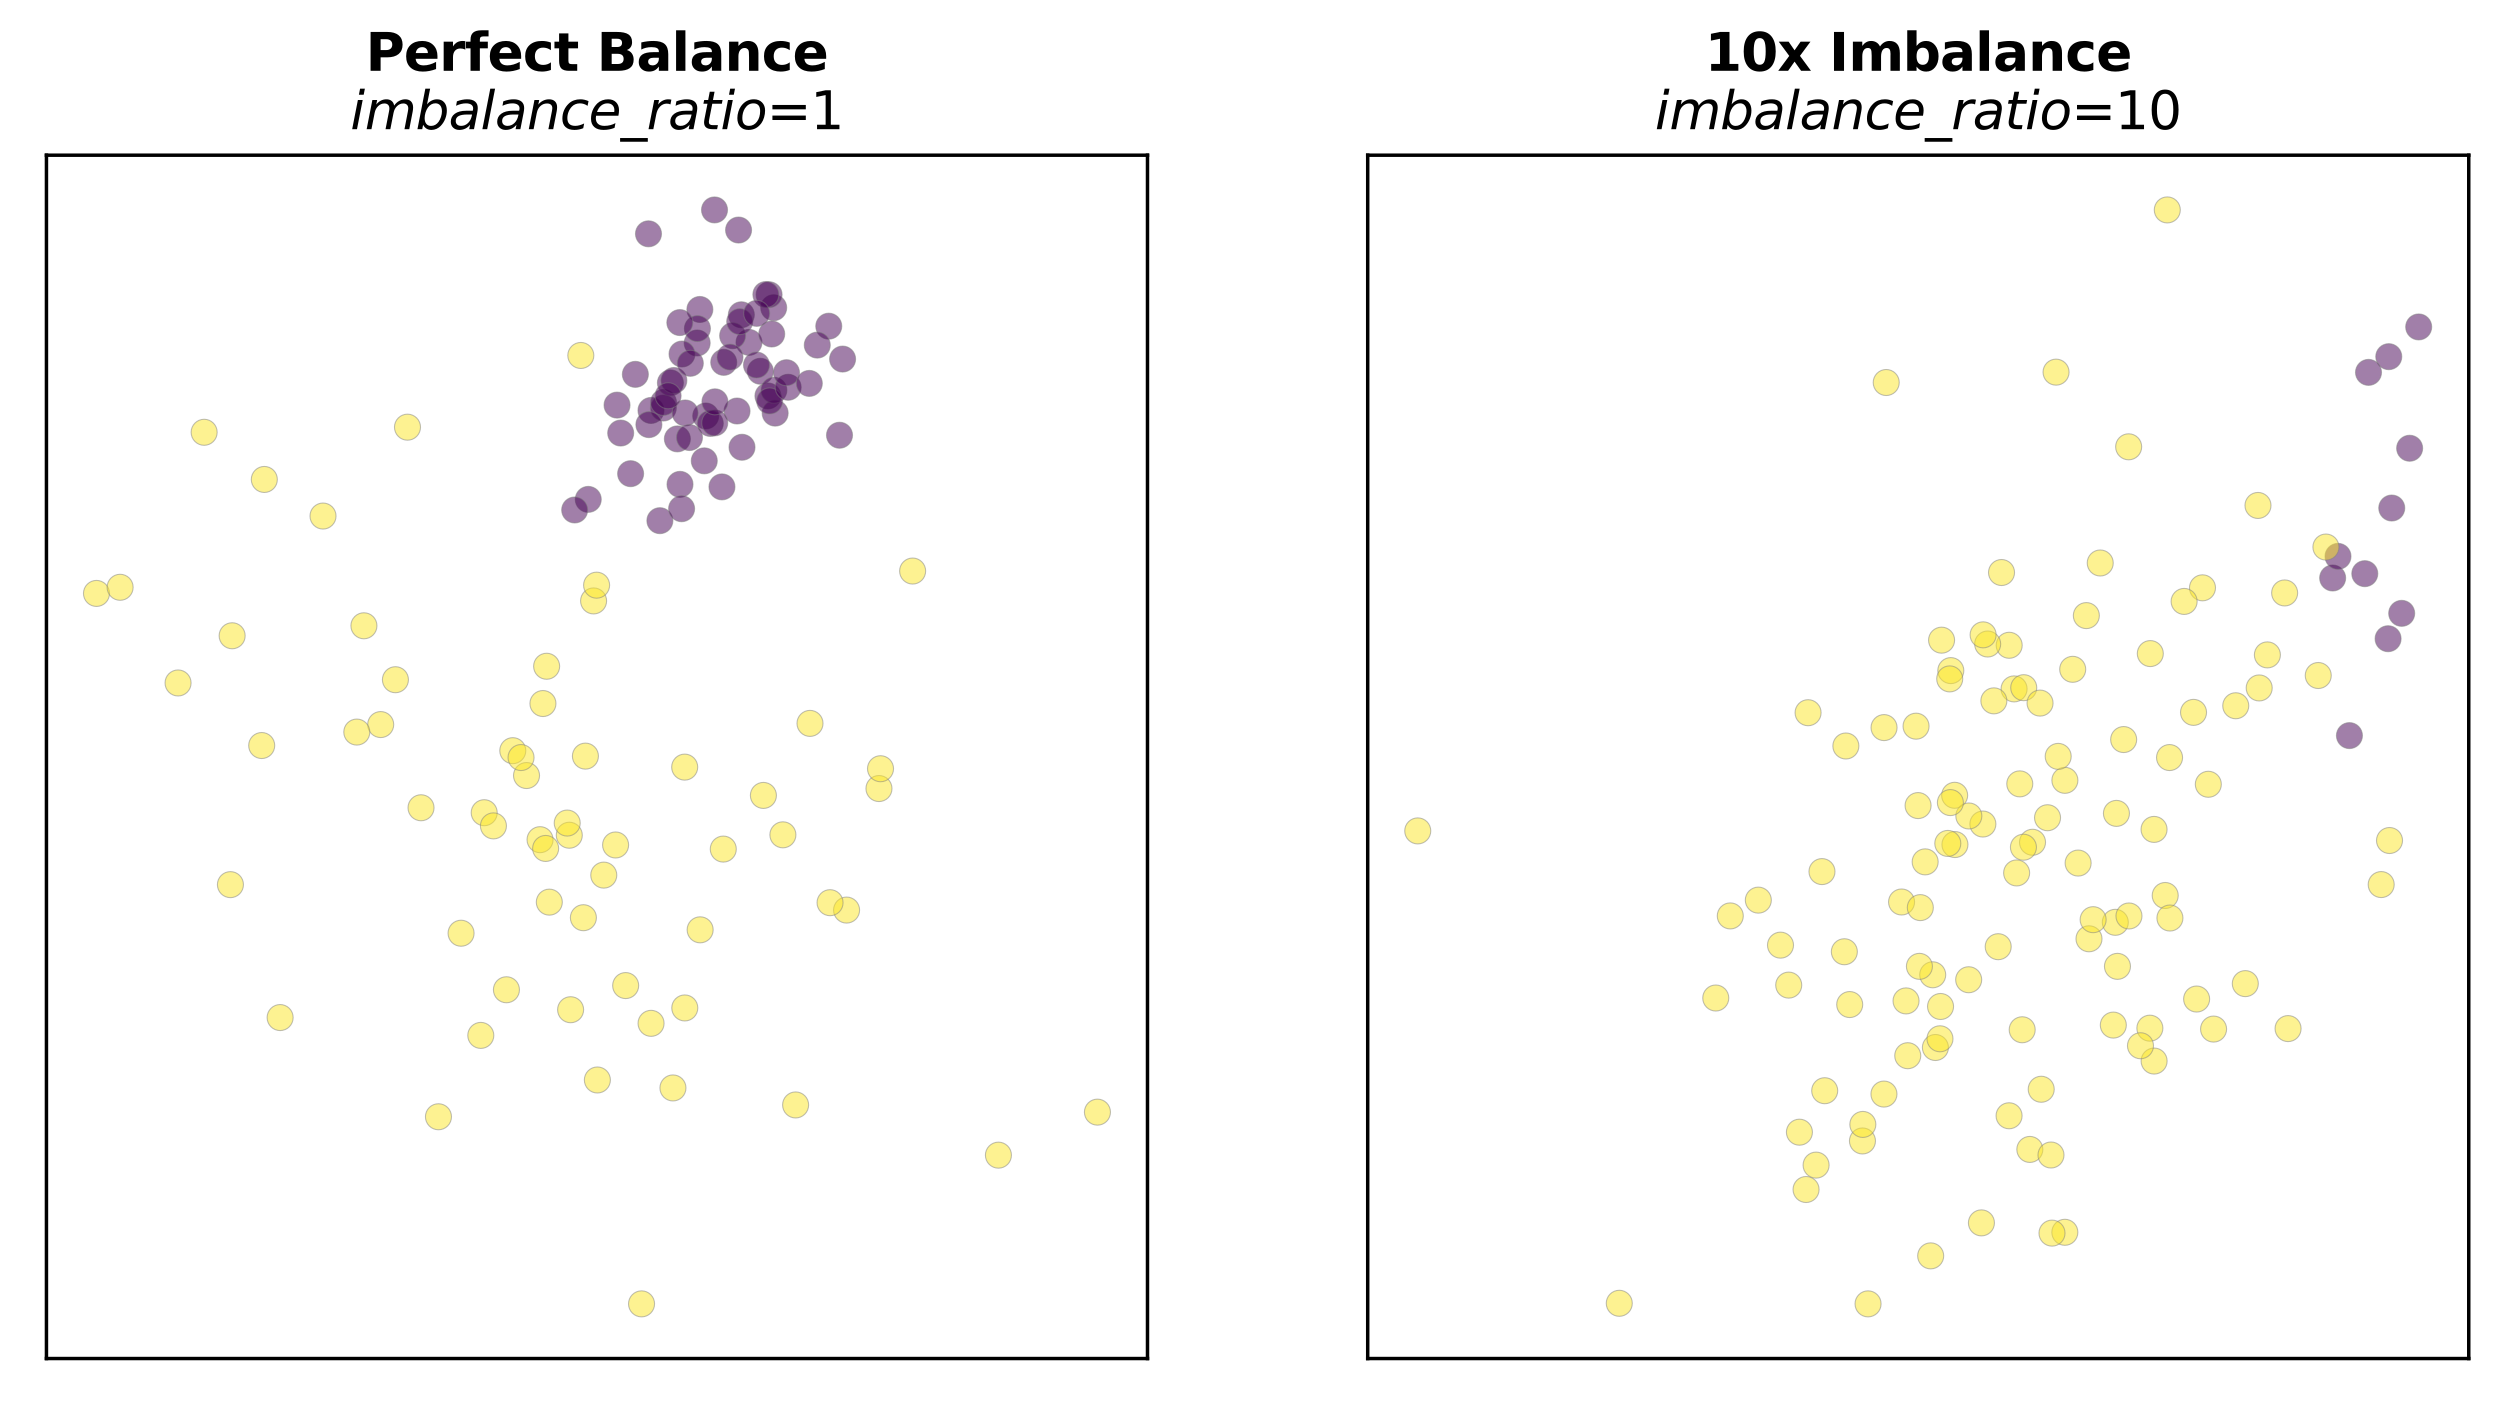<?xml version="1.0" encoding="utf-8" standalone="no"?>
<!DOCTYPE svg PUBLIC "-//W3C//DTD SVG 1.1//EN"
  "http://www.w3.org/Graphics/SVG/1.1/DTD/svg11.dtd">
<svg xmlns:xlink="http://www.w3.org/1999/xlink" width="575.9pt" height="323.658pt" viewBox="0 0 575.9 323.658" xmlns="http://www.w3.org/2000/svg" version="1.1">
 <defs>
  <style type="text/css">*{stroke-linejoin: round; stroke-linecap: butt}</style>
 </defs>
 <g id="figure_1">
  <g id="patch_1">
   <path d="M 0 323.658 
L 575.9 323.658 
L 575.9 0 
L 0 0 
z
" style="fill: #ffffff"/>
  </g>
  <g id="axes_1">
   <g id="patch_2">
    <path d="M 10.7 312.958 
L 264.336 312.958 
L 264.336 35.758 
L 10.7 35.758 
z
" style="fill: #ffffff"/>
   </g>
   <g id="PathCollection_1">
    <defs>
     <path id="C0_0_71bdf6350d" d="M 0 3 
C 0.796 3 1.559 2.684 2.121 2.121 
C 2.684 1.559 3 0.796 3 -0 
C 3 -0.796 2.684 -1.559 2.121 -2.121 
C 1.559 -2.684 0.796 -3 0 -3 
C -0.796 -3 -1.559 -2.684 -2.121 -2.121 
C -2.684 -1.559 -3 -0.796 -3 0 
C -3 0.796 -2.684 1.559 -2.121 2.121 
C -1.559 2.684 -0.796 3 0 3 
z
"/>
    </defs>
    <g clip-path="url(#p2d69700c8a)">
     <use xlink:href="#C0_0_71bdf6350d" x="170.774" y="72.511" style="fill: #440154; fill-opacity: 0.5; stroke: #808080; stroke-opacity: 0.5; stroke-width: 0.25"/>
    </g>
    <g clip-path="url(#p2d69700c8a)">
     <use xlink:href="#C0_0_71bdf6350d" x="178.232" y="70.888" style="fill: #440154; fill-opacity: 0.5; stroke: #808080; stroke-opacity: 0.5; stroke-width: 0.25"/>
    </g>
    <g clip-path="url(#p2d69700c8a)">
     <use xlink:href="#C0_0_71bdf6350d" x="135.51" y="115.038" style="fill: #440154; fill-opacity: 0.5; stroke: #808080; stroke-opacity: 0.5; stroke-width: 0.25"/>
    </g>
    <g clip-path="url(#p2d69700c8a)">
     <use xlink:href="#C0_0_71bdf6350d" x="170.136" y="52.991" style="fill: #440154; fill-opacity: 0.5; stroke: #808080; stroke-opacity: 0.5; stroke-width: 0.25"/>
    </g>
    <g clip-path="url(#p2d69700c8a)">
     <use xlink:href="#C0_0_71bdf6350d" x="176.897" y="91.209" style="fill: #440154; fill-opacity: 0.5; stroke: #808080; stroke-opacity: 0.5; stroke-width: 0.25"/>
    </g>
    <g clip-path="url(#p2d69700c8a)">
     <use xlink:href="#C0_0_71bdf6350d" x="149.957" y="94.55" style="fill: #440154; fill-opacity: 0.5; stroke: #808080; stroke-opacity: 0.5; stroke-width: 0.25"/>
    </g>
    <g clip-path="url(#p2d69700c8a)">
     <use xlink:href="#C0_0_71bdf6350d" x="149.385" y="53.86" style="fill: #440154; fill-opacity: 0.5; stroke: #808080; stroke-opacity: 0.5; stroke-width: 0.25"/>
    </g>
    <g clip-path="url(#p2d69700c8a)">
     <use xlink:href="#C0_0_71bdf6350d" x="160.6" y="79.009" style="fill: #440154; fill-opacity: 0.5; stroke: #808080; stroke-opacity: 0.5; stroke-width: 0.25"/>
    </g>
    <g clip-path="url(#p2d69700c8a)">
     <use xlink:href="#C0_0_71bdf6350d" x="142.142" y="93.321" style="fill: #440154; fill-opacity: 0.5; stroke: #808080; stroke-opacity: 0.5; stroke-width: 0.25"/>
    </g>
    <g clip-path="url(#p2d69700c8a)">
     <use xlink:href="#C0_0_71bdf6350d" x="152.8" y="94.001" style="fill: #440154; fill-opacity: 0.5; stroke: #808080; stroke-opacity: 0.5; stroke-width: 0.25"/>
    </g>
    <g clip-path="url(#p2d69700c8a)">
     <use xlink:href="#C0_0_71bdf6350d" x="162.573" y="95.828" style="fill: #440154; fill-opacity: 0.5; stroke: #808080; stroke-opacity: 0.5; stroke-width: 0.25"/>
    </g>
    <g clip-path="url(#p2d69700c8a)">
     <use xlink:href="#C0_0_71bdf6350d" x="161.222" y="71.287" style="fill: #440154; fill-opacity: 0.5; stroke: #808080; stroke-opacity: 0.5; stroke-width: 0.25"/>
    </g>
    <g clip-path="url(#p2d69700c8a)">
     <use xlink:href="#C0_0_71bdf6350d" x="178.567" y="95.168" style="fill: #440154; fill-opacity: 0.5; stroke: #808080; stroke-opacity: 0.5; stroke-width: 0.25"/>
    </g>
    <g clip-path="url(#p2d69700c8a)">
     <use xlink:href="#C0_0_71bdf6350d" x="175.16" y="85.523" style="fill: #440154; fill-opacity: 0.5; stroke: #808080; stroke-opacity: 0.5; stroke-width: 0.25"/>
    </g>
    <g clip-path="url(#p2d69700c8a)">
     <use xlink:href="#C0_0_71bdf6350d" x="178.272" y="89.886" style="fill: #440154; fill-opacity: 0.5; stroke: #808080; stroke-opacity: 0.5; stroke-width: 0.25"/>
    </g>
    <g clip-path="url(#p2d69700c8a)">
     <use xlink:href="#C0_0_71bdf6350d" x="193.39" y="100.261" style="fill: #440154; fill-opacity: 0.5; stroke: #808080; stroke-opacity: 0.5; stroke-width: 0.25"/>
    </g>
    <g clip-path="url(#p2d69700c8a)">
     <use xlink:href="#C0_0_71bdf6350d" x="152.844" y="92.707" style="fill: #440154; fill-opacity: 0.5; stroke: #808080; stroke-opacity: 0.5; stroke-width: 0.25"/>
    </g>
    <g clip-path="url(#p2d69700c8a)">
     <use xlink:href="#C0_0_71bdf6350d" x="172.539" y="78.871" style="fill: #440154; fill-opacity: 0.5; stroke: #808080; stroke-opacity: 0.5; stroke-width: 0.25"/>
    </g>
    <g clip-path="url(#p2d69700c8a)">
     <use xlink:href="#C0_0_71bdf6350d" x="157.839" y="95.13" style="fill: #440154; fill-opacity: 0.5; stroke: #808080; stroke-opacity: 0.5; stroke-width: 0.25"/>
    </g>
    <g clip-path="url(#p2d69700c8a)">
     <use xlink:href="#C0_0_71bdf6350d" x="154.434" y="88.197" style="fill: #440154; fill-opacity: 0.5; stroke: #808080; stroke-opacity: 0.5; stroke-width: 0.25"/>
    </g>
    <g clip-path="url(#p2d69700c8a)">
     <use xlink:href="#C0_0_71bdf6350d" x="160.657" y="75.692" style="fill: #440154; fill-opacity: 0.5; stroke: #808080; stroke-opacity: 0.5; stroke-width: 0.25"/>
    </g>
    <g clip-path="url(#p2d69700c8a)">
     <use xlink:href="#C0_0_71bdf6350d" x="132.385" y="117.479" style="fill: #440154; fill-opacity: 0.5; stroke: #808080; stroke-opacity: 0.5; stroke-width: 0.25"/>
    </g>
    <g clip-path="url(#p2d69700c8a)">
     <use xlink:href="#C0_0_71bdf6350d" x="156.038" y="101.102" style="fill: #440154; fill-opacity: 0.5; stroke: #808080; stroke-opacity: 0.5; stroke-width: 0.25"/>
    </g>
    <g clip-path="url(#p2d69700c8a)">
     <use xlink:href="#C0_0_71bdf6350d" x="168.773" y="77.327" style="fill: #440154; fill-opacity: 0.5; stroke: #808080; stroke-opacity: 0.5; stroke-width: 0.25"/>
    </g>
    <g clip-path="url(#p2d69700c8a)">
     <use xlink:href="#C0_0_71bdf6350d" x="177.303" y="92.365" style="fill: #440154; fill-opacity: 0.5; stroke: #808080; stroke-opacity: 0.5; stroke-width: 0.25"/>
    </g>
    <g clip-path="url(#p2d69700c8a)">
     <use xlink:href="#C0_0_71bdf6350d" x="158.827" y="100.791" style="fill: #440154; fill-opacity: 0.5; stroke: #808080; stroke-opacity: 0.5; stroke-width: 0.25"/>
    </g>
    <g clip-path="url(#p2d69700c8a)">
     <use xlink:href="#C0_0_71bdf6350d" x="177.17" y="67.894" style="fill: #440154; fill-opacity: 0.5; stroke: #808080; stroke-opacity: 0.5; stroke-width: 0.25"/>
    </g>
    <g clip-path="url(#p2d69700c8a)">
     <use xlink:href="#C0_0_71bdf6350d" x="149.478" y="97.817" style="fill: #440154; fill-opacity: 0.5; stroke: #808080; stroke-opacity: 0.5; stroke-width: 0.25"/>
    </g>
    <g clip-path="url(#p2d69700c8a)">
     <use xlink:href="#C0_0_71bdf6350d" x="174.269" y="84.088" style="fill: #440154; fill-opacity: 0.5; stroke: #808080; stroke-opacity: 0.5; stroke-width: 0.25"/>
    </g>
    <g clip-path="url(#p2d69700c8a)">
     <use xlink:href="#C0_0_71bdf6350d" x="157.107" y="81.551" style="fill: #440154; fill-opacity: 0.5; stroke: #808080; stroke-opacity: 0.5; stroke-width: 0.25"/>
    </g>
    <g clip-path="url(#p2d69700c8a)">
     <use xlink:href="#C0_0_71bdf6350d" x="169.788" y="94.68" style="fill: #440154; fill-opacity: 0.5; stroke: #808080; stroke-opacity: 0.5; stroke-width: 0.25"/>
    </g>
    <g clip-path="url(#p2d69700c8a)">
     <use xlink:href="#C0_0_71bdf6350d" x="163.621" y="97.54" style="fill: #440154; fill-opacity: 0.5; stroke: #808080; stroke-opacity: 0.5; stroke-width: 0.25"/>
    </g>
    <g clip-path="url(#p2d69700c8a)">
     <use xlink:href="#C0_0_71bdf6350d" x="162.235" y="106.158" style="fill: #440154; fill-opacity: 0.5; stroke: #808080; stroke-opacity: 0.5; stroke-width: 0.25"/>
    </g>
    <g clip-path="url(#p2d69700c8a)">
     <use xlink:href="#C0_0_71bdf6350d" x="177.774" y="76.944" style="fill: #440154; fill-opacity: 0.5; stroke: #808080; stroke-opacity: 0.5; stroke-width: 0.25"/>
    </g>
    <g clip-path="url(#p2d69700c8a)">
     <use xlink:href="#C0_0_71bdf6350d" x="190.915" y="75.14" style="fill: #440154; fill-opacity: 0.5; stroke: #808080; stroke-opacity: 0.5; stroke-width: 0.25"/>
    </g>
    <g clip-path="url(#p2d69700c8a)">
     <use xlink:href="#C0_0_71bdf6350d" x="152.011" y="119.943" style="fill: #440154; fill-opacity: 0.5; stroke: #808080; stroke-opacity: 0.5; stroke-width: 0.25"/>
    </g>
    <g clip-path="url(#p2d69700c8a)">
     <use xlink:href="#C0_0_71bdf6350d" x="145.27" y="109.116" style="fill: #440154; fill-opacity: 0.5; stroke: #808080; stroke-opacity: 0.5; stroke-width: 0.25"/>
    </g>
    <g clip-path="url(#p2d69700c8a)">
     <use xlink:href="#C0_0_71bdf6350d" x="176.426" y="67.844" style="fill: #440154; fill-opacity: 0.5; stroke: #808080; stroke-opacity: 0.5; stroke-width: 0.25"/>
    </g>
    <g clip-path="url(#p2d69700c8a)">
     <use xlink:href="#C0_0_71bdf6350d" x="166.718" y="83.471" style="fill: #440154; fill-opacity: 0.5; stroke: #808080; stroke-opacity: 0.5; stroke-width: 0.25"/>
    </g>
    <g clip-path="url(#p2d69700c8a)">
     <use xlink:href="#C0_0_71bdf6350d" x="156.606" y="74.307" style="fill: #440154; fill-opacity: 0.5; stroke: #808080; stroke-opacity: 0.5; stroke-width: 0.25"/>
    </g>
    <g clip-path="url(#p2d69700c8a)">
     <use xlink:href="#C0_0_71bdf6350d" x="181.561" y="89.21" style="fill: #440154; fill-opacity: 0.5; stroke: #808080; stroke-opacity: 0.5; stroke-width: 0.25"/>
    </g>
    <g clip-path="url(#p2d69700c8a)">
     <use xlink:href="#C0_0_71bdf6350d" x="142.983" y="99.758" style="fill: #440154; fill-opacity: 0.5; stroke: #808080; stroke-opacity: 0.5; stroke-width: 0.25"/>
    </g>
    <g clip-path="url(#p2d69700c8a)">
     <use xlink:href="#C0_0_71bdf6350d" x="181.178" y="85.856" style="fill: #440154; fill-opacity: 0.5; stroke: #808080; stroke-opacity: 0.5; stroke-width: 0.25"/>
    </g>
    <g clip-path="url(#p2d69700c8a)">
     <use xlink:href="#C0_0_71bdf6350d" x="156.646" y="111.575" style="fill: #440154; fill-opacity: 0.5; stroke: #808080; stroke-opacity: 0.5; stroke-width: 0.25"/>
    </g>
    <g clip-path="url(#p2d69700c8a)">
     <use xlink:href="#C0_0_71bdf6350d" x="155.231" y="87.653" style="fill: #440154; fill-opacity: 0.5; stroke: #808080; stroke-opacity: 0.5; stroke-width: 0.25"/>
    </g>
    <g clip-path="url(#p2d69700c8a)">
     <use xlink:href="#C0_0_71bdf6350d" x="194.099" y="82.713" style="fill: #440154; fill-opacity: 0.5; stroke: #808080; stroke-opacity: 0.5; stroke-width: 0.25"/>
    </g>
    <g clip-path="url(#p2d69700c8a)">
     <use xlink:href="#C0_0_71bdf6350d" x="164.597" y="48.358" style="fill: #440154; fill-opacity: 0.5; stroke: #808080; stroke-opacity: 0.5; stroke-width: 0.25"/>
    </g>
    <g clip-path="url(#p2d69700c8a)">
     <use xlink:href="#C0_0_71bdf6350d" x="146.362" y="86.237" style="fill: #440154; fill-opacity: 0.5; stroke: #808080; stroke-opacity: 0.5; stroke-width: 0.25"/>
    </g>
    <g clip-path="url(#p2d69700c8a)">
     <use xlink:href="#C0_0_71bdf6350d" x="166.31" y="112.16" style="fill: #440154; fill-opacity: 0.5; stroke: #808080; stroke-opacity: 0.5; stroke-width: 0.25"/>
    </g>
    <g clip-path="url(#p2d69700c8a)">
     <use xlink:href="#C0_0_71bdf6350d" x="164.653" y="97.412" style="fill: #440154; fill-opacity: 0.5; stroke: #808080; stroke-opacity: 0.5; stroke-width: 0.25"/>
    </g>
    <g clip-path="url(#p2d69700c8a)">
     <use xlink:href="#C0_0_71bdf6350d" x="170.401" y="74.083" style="fill: #440154; fill-opacity: 0.5; stroke: #808080; stroke-opacity: 0.5; stroke-width: 0.25"/>
    </g>
    <g clip-path="url(#p2d69700c8a)">
     <use xlink:href="#C0_0_71bdf6350d" x="188.266" y="79.497" style="fill: #440154; fill-opacity: 0.5; stroke: #808080; stroke-opacity: 0.5; stroke-width: 0.25"/>
    </g>
    <g clip-path="url(#p2d69700c8a)">
     <use xlink:href="#C0_0_71bdf6350d" x="159.022" y="83.692" style="fill: #440154; fill-opacity: 0.5; stroke: #808080; stroke-opacity: 0.5; stroke-width: 0.25"/>
    </g>
    <g clip-path="url(#p2d69700c8a)">
     <use xlink:href="#C0_0_71bdf6350d" x="157.015" y="117.189" style="fill: #440154; fill-opacity: 0.5; stroke: #808080; stroke-opacity: 0.5; stroke-width: 0.25"/>
    </g>
    <g clip-path="url(#p2d69700c8a)">
     <use xlink:href="#C0_0_71bdf6350d" x="174.316" y="72.185" style="fill: #440154; fill-opacity: 0.5; stroke: #808080; stroke-opacity: 0.5; stroke-width: 0.25"/>
    </g>
    <g clip-path="url(#p2d69700c8a)">
     <use xlink:href="#C0_0_71bdf6350d" x="186.432" y="88.321" style="fill: #440154; fill-opacity: 0.5; stroke: #808080; stroke-opacity: 0.5; stroke-width: 0.25"/>
    </g>
    <g clip-path="url(#p2d69700c8a)">
     <use xlink:href="#C0_0_71bdf6350d" x="164.69" y="92.564" style="fill: #440154; fill-opacity: 0.5; stroke: #808080; stroke-opacity: 0.5; stroke-width: 0.25"/>
    </g>
    <g clip-path="url(#p2d69700c8a)">
     <use xlink:href="#C0_0_71bdf6350d" x="153.907" y="91.165" style="fill: #440154; fill-opacity: 0.5; stroke: #808080; stroke-opacity: 0.5; stroke-width: 0.25"/>
    </g>
    <g clip-path="url(#p2d69700c8a)">
     <use xlink:href="#C0_0_71bdf6350d" x="170.93" y="103.031" style="fill: #440154; fill-opacity: 0.5; stroke: #808080; stroke-opacity: 0.5; stroke-width: 0.25"/>
    </g>
    <g clip-path="url(#p2d69700c8a)">
     <use xlink:href="#C0_0_71bdf6350d" x="168.161" y="82.262" style="fill: #440154; fill-opacity: 0.5; stroke: #808080; stroke-opacity: 0.5; stroke-width: 0.25"/>
    </g>
    <g clip-path="url(#p2d69700c8a)">
     <use xlink:href="#C0_0_71bdf6350d" x="180.347" y="192.31" style="fill: #fde725; fill-opacity: 0.5; stroke: #808080; stroke-opacity: 0.5; stroke-width: 0.25"/>
    </g>
    <g clip-path="url(#p2d69700c8a)">
     <use xlink:href="#C0_0_71bdf6350d" x="93.87" y="98.405" style="fill: #fde725; fill-opacity: 0.5; stroke: #808080; stroke-opacity: 0.5; stroke-width: 0.25"/>
    </g>
    <g clip-path="url(#p2d69700c8a)">
     <use xlink:href="#C0_0_71bdf6350d" x="60.89" y="110.448" style="fill: #fde725; fill-opacity: 0.5; stroke: #808080; stroke-opacity: 0.5; stroke-width: 0.25"/>
    </g>
    <g clip-path="url(#p2d69700c8a)">
     <use xlink:href="#C0_0_71bdf6350d" x="125.071" y="162.064" style="fill: #fde725; fill-opacity: 0.5; stroke: #808080; stroke-opacity: 0.5; stroke-width: 0.25"/>
    </g>
    <g clip-path="url(#p2d69700c8a)">
     <use xlink:href="#C0_0_71bdf6350d" x="131.141" y="192.403" style="fill: #fde725; fill-opacity: 0.5; stroke: #808080; stroke-opacity: 0.5; stroke-width: 0.25"/>
    </g>
    <g clip-path="url(#p2d69700c8a)">
     <use xlink:href="#C0_0_71bdf6350d" x="121.291" y="178.652" style="fill: #fde725; fill-opacity: 0.5; stroke: #808080; stroke-opacity: 0.5; stroke-width: 0.25"/>
    </g>
    <g clip-path="url(#p2d69700c8a)">
     <use xlink:href="#C0_0_71bdf6350d" x="64.531" y="234.405" style="fill: #fde725; fill-opacity: 0.5; stroke: #808080; stroke-opacity: 0.5; stroke-width: 0.25"/>
    </g>
    <g clip-path="url(#p2d69700c8a)">
     <use xlink:href="#C0_0_71bdf6350d" x="131.446" y="232.599" style="fill: #fde725; fill-opacity: 0.5; stroke: #808080; stroke-opacity: 0.5; stroke-width: 0.25"/>
    </g>
    <g clip-path="url(#p2d69700c8a)">
     <use xlink:href="#C0_0_71bdf6350d" x="22.229" y="136.701" style="fill: #fde725; fill-opacity: 0.5; stroke: #808080; stroke-opacity: 0.5; stroke-width: 0.25"/>
    </g>
    <g clip-path="url(#p2d69700c8a)">
     <use xlink:href="#C0_0_71bdf6350d" x="155.02" y="250.618" style="fill: #fde725; fill-opacity: 0.5; stroke: #808080; stroke-opacity: 0.5; stroke-width: 0.25"/>
    </g>
    <g clip-path="url(#p2d69700c8a)">
     <use xlink:href="#C0_0_71bdf6350d" x="134.858" y="174.181" style="fill: #fde725; fill-opacity: 0.5; stroke: #808080; stroke-opacity: 0.5; stroke-width: 0.25"/>
    </g>
    <g clip-path="url(#p2d69700c8a)">
     <use xlink:href="#C0_0_71bdf6350d" x="111.544" y="187.213" style="fill: #fde725; fill-opacity: 0.5; stroke: #808080; stroke-opacity: 0.5; stroke-width: 0.25"/>
    </g>
    <g clip-path="url(#p2d69700c8a)">
     <use xlink:href="#C0_0_71bdf6350d" x="195.016" y="209.645" style="fill: #fde725; fill-opacity: 0.5; stroke: #808080; stroke-opacity: 0.5; stroke-width: 0.25"/>
    </g>
    <g clip-path="url(#p2d69700c8a)">
     <use xlink:href="#C0_0_71bdf6350d" x="47.028" y="99.583" style="fill: #fde725; fill-opacity: 0.5; stroke: #808080; stroke-opacity: 0.5; stroke-width: 0.25"/>
    </g>
    <g clip-path="url(#p2d69700c8a)">
     <use xlink:href="#C0_0_71bdf6350d" x="110.756" y="238.516" style="fill: #fde725; fill-opacity: 0.5; stroke: #808080; stroke-opacity: 0.5; stroke-width: 0.25"/>
    </g>
    <g clip-path="url(#p2d69700c8a)">
     <use xlink:href="#C0_0_71bdf6350d" x="157.725" y="176.714" style="fill: #fde725; fill-opacity: 0.5; stroke: #808080; stroke-opacity: 0.5; stroke-width: 0.25"/>
    </g>
    <g clip-path="url(#p2d69700c8a)">
     <use xlink:href="#C0_0_71bdf6350d" x="118.125" y="172.924" style="fill: #fde725; fill-opacity: 0.5; stroke: #808080; stroke-opacity: 0.5; stroke-width: 0.25"/>
    </g>
    <g clip-path="url(#p2d69700c8a)">
     <use xlink:href="#C0_0_71bdf6350d" x="120.028" y="174.508" style="fill: #fde725; fill-opacity: 0.5; stroke: #808080; stroke-opacity: 0.5; stroke-width: 0.25"/>
    </g>
    <g clip-path="url(#p2d69700c8a)">
     <use xlink:href="#C0_0_71bdf6350d" x="101.005" y="257.255" style="fill: #fde725; fill-opacity: 0.5; stroke: #808080; stroke-opacity: 0.5; stroke-width: 0.25"/>
    </g>
    <g clip-path="url(#p2d69700c8a)">
     <use xlink:href="#C0_0_71bdf6350d" x="137.612" y="248.785" style="fill: #fde725; fill-opacity: 0.5; stroke: #808080; stroke-opacity: 0.5; stroke-width: 0.25"/>
    </g>
    <g clip-path="url(#p2d69700c8a)">
     <use xlink:href="#C0_0_71bdf6350d" x="161.287" y="214.195" style="fill: #fde725; fill-opacity: 0.5; stroke: #808080; stroke-opacity: 0.5; stroke-width: 0.25"/>
    </g>
    <g clip-path="url(#p2d69700c8a)">
     <use xlink:href="#C0_0_71bdf6350d" x="202.477" y="181.649" style="fill: #fde725; fill-opacity: 0.5; stroke: #808080; stroke-opacity: 0.5; stroke-width: 0.25"/>
    </g>
    <g clip-path="url(#p2d69700c8a)">
     <use xlink:href="#C0_0_71bdf6350d" x="113.668" y="190.251" style="fill: #fde725; fill-opacity: 0.5; stroke: #808080; stroke-opacity: 0.5; stroke-width: 0.25"/>
    </g>
    <g clip-path="url(#p2d69700c8a)">
     <use xlink:href="#C0_0_71bdf6350d" x="27.67" y="135.289" style="fill: #fde725; fill-opacity: 0.5; stroke: #808080; stroke-opacity: 0.5; stroke-width: 0.25"/>
    </g>
    <g clip-path="url(#p2d69700c8a)">
     <use xlink:href="#C0_0_71bdf6350d" x="136.737" y="138.428" style="fill: #fde725; fill-opacity: 0.5; stroke: #808080; stroke-opacity: 0.5; stroke-width: 0.25"/>
    </g>
    <g clip-path="url(#p2d69700c8a)">
     <use xlink:href="#C0_0_71bdf6350d" x="124.406" y="193.427" style="fill: #fde725; fill-opacity: 0.5; stroke: #808080; stroke-opacity: 0.5; stroke-width: 0.25"/>
    </g>
    <g clip-path="url(#p2d69700c8a)">
     <use xlink:href="#C0_0_71bdf6350d" x="130.666" y="189.599" style="fill: #fde725; fill-opacity: 0.5; stroke: #808080; stroke-opacity: 0.5; stroke-width: 0.25"/>
    </g>
    <g clip-path="url(#p2d69700c8a)">
     <use xlink:href="#C0_0_71bdf6350d" x="74.41" y="118.876" style="fill: #fde725; fill-opacity: 0.5; stroke: #808080; stroke-opacity: 0.5; stroke-width: 0.25"/>
    </g>
    <g clip-path="url(#p2d69700c8a)">
     <use xlink:href="#C0_0_71bdf6350d" x="144.128" y="227.036" style="fill: #fde725; fill-opacity: 0.5; stroke: #808080; stroke-opacity: 0.5; stroke-width: 0.25"/>
    </g>
    <g clip-path="url(#p2d69700c8a)">
     <use xlink:href="#C0_0_71bdf6350d" x="202.836" y="177.082" style="fill: #fde725; fill-opacity: 0.5; stroke: #808080; stroke-opacity: 0.5; stroke-width: 0.25"/>
    </g>
    <g clip-path="url(#p2d69700c8a)">
     <use xlink:href="#C0_0_71bdf6350d" x="83.833" y="144.154" style="fill: #fde725; fill-opacity: 0.5; stroke: #808080; stroke-opacity: 0.5; stroke-width: 0.25"/>
    </g>
    <g clip-path="url(#p2d69700c8a)">
     <use xlink:href="#C0_0_71bdf6350d" x="53.478" y="146.454" style="fill: #fde725; fill-opacity: 0.5; stroke: #808080; stroke-opacity: 0.5; stroke-width: 0.25"/>
    </g>
    <g clip-path="url(#p2d69700c8a)">
     <use xlink:href="#C0_0_71bdf6350d" x="133.797" y="81.885" style="fill: #fde725; fill-opacity: 0.5; stroke: #808080; stroke-opacity: 0.5; stroke-width: 0.25"/>
    </g>
    <g clip-path="url(#p2d69700c8a)">
     <use xlink:href="#C0_0_71bdf6350d" x="134.391" y="211.401" style="fill: #fde725; fill-opacity: 0.5; stroke: #808080; stroke-opacity: 0.5; stroke-width: 0.25"/>
    </g>
    <g clip-path="url(#p2d69700c8a)">
     <use xlink:href="#C0_0_71bdf6350d" x="166.616" y="195.594" style="fill: #fde725; fill-opacity: 0.5; stroke: #808080; stroke-opacity: 0.5; stroke-width: 0.25"/>
    </g>
    <g clip-path="url(#p2d69700c8a)">
     <use xlink:href="#C0_0_71bdf6350d" x="252.807" y="256.193" style="fill: #fde725; fill-opacity: 0.5; stroke: #808080; stroke-opacity: 0.5; stroke-width: 0.25"/>
    </g>
    <g clip-path="url(#p2d69700c8a)">
     <use xlink:href="#C0_0_71bdf6350d" x="116.663" y="228" style="fill: #fde725; fill-opacity: 0.5; stroke: #808080; stroke-opacity: 0.5; stroke-width: 0.25"/>
    </g>
    <g clip-path="url(#p2d69700c8a)">
     <use xlink:href="#C0_0_71bdf6350d" x="149.978" y="235.738" style="fill: #fde725; fill-opacity: 0.5; stroke: #808080; stroke-opacity: 0.5; stroke-width: 0.25"/>
    </g>
    <g clip-path="url(#p2d69700c8a)">
     <use xlink:href="#C0_0_71bdf6350d" x="125.922" y="153.481" style="fill: #fde725; fill-opacity: 0.5; stroke: #808080; stroke-opacity: 0.5; stroke-width: 0.25"/>
    </g>
    <g clip-path="url(#p2d69700c8a)">
     <use xlink:href="#C0_0_71bdf6350d" x="175.858" y="183.234" style="fill: #fde725; fill-opacity: 0.5; stroke: #808080; stroke-opacity: 0.5; stroke-width: 0.25"/>
    </g>
    <g clip-path="url(#p2d69700c8a)">
     <use xlink:href="#C0_0_71bdf6350d" x="210.233" y="131.546" style="fill: #fde725; fill-opacity: 0.5; stroke: #808080; stroke-opacity: 0.5; stroke-width: 0.25"/>
    </g>
    <g clip-path="url(#p2d69700c8a)">
     <use xlink:href="#C0_0_71bdf6350d" x="125.693" y="195.449" style="fill: #fde725; fill-opacity: 0.5; stroke: #808080; stroke-opacity: 0.5; stroke-width: 0.25"/>
    </g>
    <g clip-path="url(#p2d69700c8a)">
     <use xlink:href="#C0_0_71bdf6350d" x="91.091" y="156.578" style="fill: #fde725; fill-opacity: 0.5; stroke: #808080; stroke-opacity: 0.5; stroke-width: 0.25"/>
    </g>
    <g clip-path="url(#p2d69700c8a)">
     <use xlink:href="#C0_0_71bdf6350d" x="106.212" y="214.98" style="fill: #fde725; fill-opacity: 0.5; stroke: #808080; stroke-opacity: 0.5; stroke-width: 0.25"/>
    </g>
    <g clip-path="url(#p2d69700c8a)">
     <use xlink:href="#C0_0_71bdf6350d" x="139.084" y="201.593" style="fill: #fde725; fill-opacity: 0.5; stroke: #808080; stroke-opacity: 0.5; stroke-width: 0.25"/>
    </g>
    <g clip-path="url(#p2d69700c8a)">
     <use xlink:href="#C0_0_71bdf6350d" x="191.211" y="207.942" style="fill: #fde725; fill-opacity: 0.5; stroke: #808080; stroke-opacity: 0.5; stroke-width: 0.25"/>
    </g>
    <g clip-path="url(#p2d69700c8a)">
     <use xlink:href="#C0_0_71bdf6350d" x="186.592" y="166.641" style="fill: #fde725; fill-opacity: 0.5; stroke: #808080; stroke-opacity: 0.5; stroke-width: 0.25"/>
    </g>
    <g clip-path="url(#p2d69700c8a)">
     <use xlink:href="#C0_0_71bdf6350d" x="183.278" y="254.536" style="fill: #fde725; fill-opacity: 0.5; stroke: #808080; stroke-opacity: 0.5; stroke-width: 0.25"/>
    </g>
    <g clip-path="url(#p2d69700c8a)">
     <use xlink:href="#C0_0_71bdf6350d" x="96.988" y="186.074" style="fill: #fde725; fill-opacity: 0.5; stroke: #808080; stroke-opacity: 0.5; stroke-width: 0.25"/>
    </g>
    <g clip-path="url(#p2d69700c8a)">
     <use xlink:href="#C0_0_71bdf6350d" x="141.809" y="194.65" style="fill: #fde725; fill-opacity: 0.5; stroke: #808080; stroke-opacity: 0.5; stroke-width: 0.25"/>
    </g>
    <g clip-path="url(#p2d69700c8a)">
     <use xlink:href="#C0_0_71bdf6350d" x="87.697" y="166.911" style="fill: #fde725; fill-opacity: 0.5; stroke: #808080; stroke-opacity: 0.5; stroke-width: 0.25"/>
    </g>
    <g clip-path="url(#p2d69700c8a)">
     <use xlink:href="#C0_0_71bdf6350d" x="82.193" y="168.641" style="fill: #fde725; fill-opacity: 0.5; stroke: #808080; stroke-opacity: 0.5; stroke-width: 0.25"/>
    </g>
    <g clip-path="url(#p2d69700c8a)">
     <use xlink:href="#C0_0_71bdf6350d" x="126.541" y="207.817" style="fill: #fde725; fill-opacity: 0.5; stroke: #808080; stroke-opacity: 0.5; stroke-width: 0.25"/>
    </g>
    <g clip-path="url(#p2d69700c8a)">
     <use xlink:href="#C0_0_71bdf6350d" x="60.284" y="171.739" style="fill: #fde725; fill-opacity: 0.5; stroke: #808080; stroke-opacity: 0.5; stroke-width: 0.25"/>
    </g>
    <g clip-path="url(#p2d69700c8a)">
     <use xlink:href="#C0_0_71bdf6350d" x="229.997" y="266.103" style="fill: #fde725; fill-opacity: 0.5; stroke: #808080; stroke-opacity: 0.5; stroke-width: 0.25"/>
    </g>
    <g clip-path="url(#p2d69700c8a)">
     <use xlink:href="#C0_0_71bdf6350d" x="157.748" y="232.19" style="fill: #fde725; fill-opacity: 0.5; stroke: #808080; stroke-opacity: 0.5; stroke-width: 0.25"/>
    </g>
    <g clip-path="url(#p2d69700c8a)">
     <use xlink:href="#C0_0_71bdf6350d" x="53.082" y="203.785" style="fill: #fde725; fill-opacity: 0.5; stroke: #808080; stroke-opacity: 0.5; stroke-width: 0.25"/>
    </g>
    <g clip-path="url(#p2d69700c8a)">
     <use xlink:href="#C0_0_71bdf6350d" x="41.019" y="157.328" style="fill: #fde725; fill-opacity: 0.5; stroke: #808080; stroke-opacity: 0.5; stroke-width: 0.25"/>
    </g>
    <g clip-path="url(#p2d69700c8a)">
     <use xlink:href="#C0_0_71bdf6350d" x="147.785" y="300.358" style="fill: #fde725; fill-opacity: 0.5; stroke: #808080; stroke-opacity: 0.5; stroke-width: 0.25"/>
    </g>
    <g clip-path="url(#p2d69700c8a)">
     <use xlink:href="#C0_0_71bdf6350d" x="137.432" y="134.801" style="fill: #fde725; fill-opacity: 0.5; stroke: #808080; stroke-opacity: 0.5; stroke-width: 0.25"/>
    </g>
   </g>
   <g id="matplotlib.axis_1"/>
   <g id="matplotlib.axis_2"/>
   <g id="patch_3">
    <path d="M 10.7 312.958 
L 10.7 35.758 
" style="fill: none; stroke: #000000; stroke-width: 0.8; stroke-linejoin: miter; stroke-linecap: square"/>
   </g>
   <g id="patch_4">
    <path d="M 264.336 312.958 
L 264.336 35.758 
" style="fill: none; stroke: #000000; stroke-width: 0.8; stroke-linejoin: miter; stroke-linecap: square"/>
   </g>
   <g id="patch_5">
    <path d="M 10.7 312.958 
L 264.336 312.958 
" style="fill: none; stroke: #000000; stroke-width: 0.8; stroke-linejoin: miter; stroke-linecap: square"/>
   </g>
   <g id="patch_6">
    <path d="M 10.7 35.758 
L 264.336 35.758 
" style="fill: none; stroke: #000000; stroke-width: 0.8; stroke-linejoin: miter; stroke-linecap: square"/>
   </g>
   <g id="text_1">
    <!-- $\bf{Perfect~Balance}$ -->
    <g transform="translate(84.238 16.318)scale(0.12 -0.12)">
     <defs>
      <path id="DejaVuSans-Bold-50" d="M 588 4666 
L 2584 4666 
Q 3475 4666 3951 4270 
Q 4428 3875 4428 3144 
Q 4428 2409 3951 2014 
Q 3475 1619 2584 1619 
L 1791 1619 
L 1791 0 
L 588 0 
L 588 4666 
z
M 1791 3794 
L 1791 2491 
L 2456 2491 
Q 2806 2491 2997 2661 
Q 3188 2831 3188 3144 
Q 3188 3456 2997 3625 
Q 2806 3794 2456 3794 
L 1791 3794 
z
" transform="scale(0.016)"/>
      <path id="DejaVuSans-Bold-65" d="M 4031 1759 
L 4031 1441 
L 1416 1441 
Q 1456 1047 1700 850 
Q 1944 653 2381 653 
Q 2734 653 3104 758 
Q 3475 863 3866 1075 
L 3866 213 
Q 3469 63 3072 -14 
Q 2675 -91 2278 -91 
Q 1328 -91 801 392 
Q 275 875 275 1747 
Q 275 2603 792 3093 
Q 1309 3584 2216 3584 
Q 3041 3584 3536 3087 
Q 4031 2591 4031 1759 
z
M 2881 2131 
Q 2881 2450 2695 2645 
Q 2509 2841 2209 2841 
Q 1884 2841 1681 2658 
Q 1478 2475 1428 2131 
L 2881 2131 
z
" transform="scale(0.016)"/>
      <path id="DejaVuSans-Bold-72" d="M 3138 2547 
Q 2991 2616 2845 2648 
Q 2700 2681 2553 2681 
Q 2122 2681 1889 2404 
Q 1656 2128 1656 1613 
L 1656 0 
L 538 0 
L 538 3500 
L 1656 3500 
L 1656 2925 
Q 1872 3269 2151 3426 
Q 2431 3584 2822 3584 
Q 2878 3584 2943 3579 
Q 3009 3575 3134 3559 
L 3138 2547 
z
" transform="scale(0.016)"/>
      <path id="DejaVuSans-Bold-66" d="M 2841 4863 
L 2841 4128 
L 2222 4128 
Q 1984 4128 1890 4042 
Q 1797 3956 1797 3744 
L 1797 3500 
L 2753 3500 
L 2753 2700 
L 1797 2700 
L 1797 0 
L 678 0 
L 678 2700 
L 122 2700 
L 122 3500 
L 678 3500 
L 678 3744 
Q 678 4316 997 4589 
Q 1316 4863 1984 4863 
L 2841 4863 
z
" transform="scale(0.016)"/>
      <path id="DejaVuSans-Bold-63" d="M 3366 3391 
L 3366 2478 
Q 3138 2634 2908 2709 
Q 2678 2784 2431 2784 
Q 1963 2784 1702 2511 
Q 1441 2238 1441 1747 
Q 1441 1256 1702 982 
Q 1963 709 2431 709 
Q 2694 709 2930 787 
Q 3166 866 3366 1019 
L 3366 103 
Q 3103 6 2833 -42 
Q 2563 -91 2291 -91 
Q 1344 -91 809 395 
Q 275 881 275 1747 
Q 275 2613 809 3098 
Q 1344 3584 2291 3584 
Q 2566 3584 2833 3536 
Q 3100 3488 3366 3391 
z
" transform="scale(0.016)"/>
      <path id="DejaVuSans-Bold-74" d="M 1759 4494 
L 1759 3500 
L 2913 3500 
L 2913 2700 
L 1759 2700 
L 1759 1216 
Q 1759 972 1856 886 
Q 1953 800 2241 800 
L 2816 800 
L 2816 0 
L 1856 0 
Q 1194 0 917 276 
Q 641 553 641 1216 
L 641 2700 
L 84 2700 
L 84 3500 
L 641 3500 
L 641 4494 
L 1759 4494 
z
" transform="scale(0.016)"/>
      <path id="DejaVuSans-Bold-42" d="M 2456 2859 
Q 2741 2859 2887 2984 
Q 3034 3109 3034 3353 
Q 3034 3594 2887 3720 
Q 2741 3847 2456 3847 
L 1791 3847 
L 1791 2859 
L 2456 2859 
z
M 2497 819 
Q 2859 819 3042 972 
Q 3225 1125 3225 1434 
Q 3225 1738 3044 1889 
Q 2863 2041 2497 2041 
L 1791 2041 
L 1791 819 
L 2497 819 
z
M 3616 2497 
Q 4003 2384 4215 2081 
Q 4428 1778 4428 1338 
Q 4428 663 3972 331 
Q 3516 0 2584 0 
L 588 0 
L 588 4666 
L 2394 4666 
Q 3366 4666 3802 4372 
Q 4238 4078 4238 3431 
Q 4238 3091 4078 2852 
Q 3919 2613 3616 2497 
z
" transform="scale(0.016)"/>
      <path id="DejaVuSans-Bold-61" d="M 2106 1575 
Q 1756 1575 1579 1456 
Q 1403 1338 1403 1106 
Q 1403 894 1545 773 
Q 1688 653 1941 653 
Q 2256 653 2472 879 
Q 2688 1106 2688 1447 
L 2688 1575 
L 2106 1575 
z
M 3816 1997 
L 3816 0 
L 2688 0 
L 2688 519 
Q 2463 200 2181 54 
Q 1900 -91 1497 -91 
Q 953 -91 614 226 
Q 275 544 275 1050 
Q 275 1666 698 1953 
Q 1122 2241 2028 2241 
L 2688 2241 
L 2688 2328 
Q 2688 2594 2478 2717 
Q 2269 2841 1825 2841 
Q 1466 2841 1156 2769 
Q 847 2697 581 2553 
L 581 3406 
Q 941 3494 1303 3539 
Q 1666 3584 2028 3584 
Q 2975 3584 3395 3211 
Q 3816 2838 3816 1997 
z
" transform="scale(0.016)"/>
      <path id="DejaVuSans-Bold-6c" d="M 538 4863 
L 1656 4863 
L 1656 0 
L 538 0 
L 538 4863 
z
" transform="scale(0.016)"/>
      <path id="DejaVuSans-Bold-6e" d="M 4056 2131 
L 4056 0 
L 2931 0 
L 2931 347 
L 2931 1631 
Q 2931 2084 2911 2256 
Q 2891 2428 2841 2509 
Q 2775 2619 2662 2680 
Q 2550 2741 2406 2741 
Q 2056 2741 1856 2470 
Q 1656 2200 1656 1722 
L 1656 0 
L 538 0 
L 538 3500 
L 1656 3500 
L 1656 2988 
Q 1909 3294 2193 3439 
Q 2478 3584 2822 3584 
Q 3428 3584 3742 3212 
Q 4056 2841 4056 2131 
z
" transform="scale(0.016)"/>
     </defs>
     <use xlink:href="#DejaVuSans-Bold-50" transform="translate(0 0.016)"/>
     <use xlink:href="#DejaVuSans-Bold-65" transform="translate(73.291 0.016)"/>
     <use xlink:href="#DejaVuSans-Bold-72" transform="translate(141.113 0.016)"/>
     <use xlink:href="#DejaVuSans-Bold-66" transform="translate(190.43 0.016)"/>
     <use xlink:href="#DejaVuSans-Bold-65" transform="translate(233.936 0.016)"/>
     <use xlink:href="#DejaVuSans-Bold-63" transform="translate(301.758 0.016)"/>
     <use xlink:href="#DejaVuSans-Bold-74" transform="translate(361.035 0.016)"/>
     <use xlink:href="#DejaVuSans-Bold-42" transform="translate(443.571 0.016)"/>
     <use xlink:href="#DejaVuSans-Bold-61" transform="translate(519.791 0.016)"/>
     <use xlink:href="#DejaVuSans-Bold-6c" transform="translate(587.272 0.016)"/>
     <use xlink:href="#DejaVuSans-Bold-61" transform="translate(621.549 0.016)"/>
     <use xlink:href="#DejaVuSans-Bold-6e" transform="translate(689.03 0.016)"/>
     <use xlink:href="#DejaVuSans-Bold-63" transform="translate(760.221 0.016)"/>
     <use xlink:href="#DejaVuSans-Bold-65" transform="translate(819.498 0.016)"/>
    </g>
    <!-- $ imbalance\_ratio $=1 -->
    <g transform="translate(80.698 29.758)scale(0.12 -0.12)">
     <defs>
      <path id="DejaVuSans-Oblique-69" d="M 1172 4863 
L 1747 4863 
L 1606 4134 
L 1031 4134 
L 1172 4863 
z
M 909 3500 
L 1484 3500 
L 800 0 
L 225 0 
L 909 3500 
z
" transform="scale(0.016)"/>
      <path id="DejaVuSans-Oblique-6d" d="M 5747 2113 
L 5338 0 
L 4763 0 
L 5166 2094 
Q 5191 2228 5203 2325 
Q 5216 2422 5216 2491 
Q 5216 2772 5059 2928 
Q 4903 3084 4622 3084 
Q 4203 3084 3875 2770 
Q 3547 2456 3450 1953 
L 3066 0 
L 2491 0 
L 2900 2094 
Q 2925 2209 2937 2307 
Q 2950 2406 2950 2484 
Q 2950 2769 2794 2926 
Q 2638 3084 2363 3084 
Q 1938 3084 1609 2770 
Q 1281 2456 1184 1953 
L 800 0 
L 225 0 
L 909 3500 
L 1484 3500 
L 1375 2956 
Q 1609 3263 1923 3423 
Q 2238 3584 2597 3584 
Q 2978 3584 3223 3384 
Q 3469 3184 3519 2828 
Q 3781 3197 4126 3390 
Q 4472 3584 4856 3584 
Q 5306 3584 5551 3325 
Q 5797 3066 5797 2591 
Q 5797 2488 5784 2364 
Q 5772 2241 5747 2113 
z
" transform="scale(0.016)"/>
      <path id="DejaVuSans-Oblique-62" d="M 3169 2138 
Q 3169 2591 2961 2847 
Q 2753 3103 2388 3103 
Q 2122 3103 1889 2973 
Q 1656 2844 1484 2597 
Q 1303 2338 1198 1995 
Q 1094 1653 1094 1313 
Q 1094 881 1298 636 
Q 1503 391 1863 391 
Q 2134 391 2365 517 
Q 2597 644 2772 891 
Q 2950 1147 3059 1487 
Q 3169 1828 3169 2138 
z
M 1381 2969 
Q 1594 3256 1914 3420 
Q 2234 3584 2584 3584 
Q 3122 3584 3439 3221 
Q 3756 2859 3756 2241 
Q 3756 1734 3570 1259 
Q 3384 784 3041 416 
Q 2816 172 2522 40 
Q 2228 -91 1906 -91 
Q 1566 -91 1316 65 
Q 1066 222 909 531 
L 806 0 
L 231 0 
L 1178 4863 
L 1753 4863 
L 1381 2969 
z
" transform="scale(0.016)"/>
      <path id="DejaVuSans-Oblique-61" d="M 3438 1997 
L 3047 0 
L 2472 0 
L 2578 531 
Q 2325 219 2001 64 
Q 1678 -91 1281 -91 
Q 834 -91 548 182 
Q 263 456 263 884 
Q 263 1497 752 1853 
Q 1241 2209 2100 2209 
L 2900 2209 
L 2931 2363 
Q 2938 2388 2941 2417 
Q 2944 2447 2944 2509 
Q 2944 2788 2717 2942 
Q 2491 3097 2081 3097 
Q 1800 3097 1504 3025 
Q 1209 2953 897 2809 
L 997 3341 
Q 1322 3463 1633 3523 
Q 1944 3584 2234 3584 
Q 2853 3584 3176 3315 
Q 3500 3047 3500 2534 
Q 3500 2431 3484 2292 
Q 3469 2153 3438 1997 
z
M 2816 1759 
L 2241 1759 
Q 1534 1759 1195 1570 
Q 856 1381 856 984 
Q 856 709 1029 553 
Q 1203 397 1509 397 
Q 1978 397 2328 733 
Q 2678 1069 2791 1631 
L 2816 1759 
z
" transform="scale(0.016)"/>
      <path id="DejaVuSans-Oblique-6c" d="M 1172 4863 
L 1747 4863 
L 800 0 
L 225 0 
L 1172 4863 
z
" transform="scale(0.016)"/>
      <path id="DejaVuSans-Oblique-6e" d="M 3566 2113 
L 3156 0 
L 2578 0 
L 2988 2091 
Q 3016 2238 3031 2350 
Q 3047 2463 3047 2528 
Q 3047 2791 2881 2937 
Q 2716 3084 2419 3084 
Q 1956 3084 1622 2776 
Q 1288 2469 1184 1941 
L 800 0 
L 225 0 
L 903 3500 
L 1478 3500 
L 1363 2950 
Q 1603 3253 1940 3418 
Q 2278 3584 2650 3584 
Q 3113 3584 3367 3334 
Q 3622 3084 3622 2631 
Q 3622 2519 3608 2391 
Q 3594 2263 3566 2113 
z
" transform="scale(0.016)"/>
      <path id="DejaVuSans-Oblique-63" d="M 3431 3366 
L 3316 2797 
Q 3109 2947 2876 3022 
Q 2644 3097 2394 3097 
Q 2119 3097 1870 3000 
Q 1622 2903 1453 2725 
Q 1184 2453 1037 2087 
Q 891 1722 891 1331 
Q 891 859 1127 628 
Q 1363 397 1844 397 
Q 2081 397 2348 469 
Q 2616 541 2906 684 
L 2797 116 
Q 2547 13 2283 -39 
Q 2019 -91 1741 -91 
Q 1044 -91 669 257 
Q 294 606 294 1253 
Q 294 1797 489 2255 
Q 684 2713 1069 3078 
Q 1331 3328 1684 3456 
Q 2038 3584 2456 3584 
Q 2700 3584 2940 3529 
Q 3181 3475 3431 3366 
z
" transform="scale(0.016)"/>
      <path id="DejaVuSans-Oblique-65" d="M 3078 2063 
Q 3088 2113 3092 2166 
Q 3097 2219 3097 2272 
Q 3097 2653 2873 2875 
Q 2650 3097 2266 3097 
Q 1838 3097 1509 2826 
Q 1181 2556 1013 2059 
L 3078 2063 
z
M 3578 1613 
L 903 1613 
Q 884 1494 878 1425 
Q 872 1356 872 1306 
Q 872 872 1139 634 
Q 1406 397 1894 397 
Q 2269 397 2603 481 
Q 2938 566 3225 728 
L 3116 159 
Q 2806 34 2476 -28 
Q 2147 -91 1806 -91 
Q 1078 -91 686 257 
Q 294 606 294 1247 
Q 294 1794 489 2264 
Q 684 2734 1063 3103 
Q 1306 3334 1642 3459 
Q 1978 3584 2356 3584 
Q 2950 3584 3301 3228 
Q 3653 2872 3653 2272 
Q 3653 2128 3634 1964 
Q 3616 1800 3578 1613 
z
" transform="scale(0.016)"/>
      <path id="DejaVuSans-5f" d="M 3263 -1063 
L 3263 -1509 
L -63 -1509 
L -63 -1063 
L 3263 -1063 
z
" transform="scale(0.016)"/>
      <path id="DejaVuSans-Oblique-72" d="M 2853 2969 
Q 2766 3016 2653 3041 
Q 2541 3066 2413 3066 
Q 1953 3066 1609 2717 
Q 1266 2369 1153 1784 
L 800 0 
L 225 0 
L 909 3500 
L 1484 3500 
L 1375 2956 
Q 1603 3259 1920 3421 
Q 2238 3584 2597 3584 
Q 2691 3584 2781 3573 
Q 2872 3563 2963 3538 
L 2853 2969 
z
" transform="scale(0.016)"/>
      <path id="DejaVuSans-Oblique-74" d="M 2706 3500 
L 2619 3053 
L 1472 3053 
L 1100 1153 
Q 1081 1047 1072 975 
Q 1063 903 1063 863 
Q 1063 663 1183 572 
Q 1303 481 1569 481 
L 2150 481 
L 2053 0 
L 1503 0 
Q 991 0 739 200 
Q 488 400 488 806 
Q 488 878 497 964 
Q 506 1050 525 1153 
L 897 3053 
L 409 3053 
L 500 3500 
L 978 3500 
L 1172 4494 
L 1747 4494 
L 1556 3500 
L 2706 3500 
z
" transform="scale(0.016)"/>
      <path id="DejaVuSans-Oblique-6f" d="M 1625 -91 
Q 1009 -91 651 289 
Q 294 669 294 1325 
Q 294 1706 417 2101 
Q 541 2497 738 2766 
Q 1047 3184 1428 3384 
Q 1809 3584 2291 3584 
Q 2888 3584 3255 3212 
Q 3622 2841 3622 2241 
Q 3622 1825 3500 1412 
Q 3378 1000 3181 728 
Q 2875 309 2494 109 
Q 2113 -91 1625 -91 
z
M 891 1344 
Q 891 869 1089 633 
Q 1288 397 1691 397 
Q 2269 397 2648 901 
Q 3028 1406 3028 2181 
Q 3028 2634 2825 2865 
Q 2622 3097 2228 3097 
Q 1903 3097 1650 2945 
Q 1397 2794 1197 2484 
Q 1050 2253 970 1956 
Q 891 1659 891 1344 
z
" transform="scale(0.016)"/>
      <path id="DejaVuSans-3d" d="M 678 2906 
L 4684 2906 
L 4684 2381 
L 678 2381 
L 678 2906 
z
M 678 1631 
L 4684 1631 
L 4684 1100 
L 678 1100 
L 678 1631 
z
" transform="scale(0.016)"/>
      <path id="DejaVuSans-31" d="M 794 531 
L 1825 531 
L 1825 4091 
L 703 3866 
L 703 4441 
L 1819 4666 
L 2450 4666 
L 2450 531 
L 3481 531 
L 3481 0 
L 794 0 
L 794 531 
z
" transform="scale(0.016)"/>
     </defs>
     <use xlink:href="#DejaVuSans-Oblique-69" transform="translate(0 0.016)"/>
     <use xlink:href="#DejaVuSans-Oblique-6d" transform="translate(27.783 0.016)"/>
     <use xlink:href="#DejaVuSans-Oblique-62" transform="translate(125.195 0.016)"/>
     <use xlink:href="#DejaVuSans-Oblique-61" transform="translate(188.672 0.016)"/>
     <use xlink:href="#DejaVuSans-Oblique-6c" transform="translate(249.951 0.016)"/>
     <use xlink:href="#DejaVuSans-Oblique-61" transform="translate(277.734 0.016)"/>
     <use xlink:href="#DejaVuSans-Oblique-6e" transform="translate(339.014 0.016)"/>
     <use xlink:href="#DejaVuSans-Oblique-63" transform="translate(402.393 0.016)"/>
     <use xlink:href="#DejaVuSans-Oblique-65" transform="translate(457.373 0.016)"/>
     <use xlink:href="#DejaVuSans-5f" transform="translate(518.896 0.016)"/>
     <use xlink:href="#DejaVuSans-Oblique-72" transform="translate(568.896 0.016)"/>
     <use xlink:href="#DejaVuSans-Oblique-61" transform="translate(610.01 0.016)"/>
     <use xlink:href="#DejaVuSans-Oblique-74" transform="translate(671.289 0.016)"/>
     <use xlink:href="#DejaVuSans-Oblique-69" transform="translate(710.498 0.016)"/>
     <use xlink:href="#DejaVuSans-Oblique-6f" transform="translate(738.281 0.016)"/>
     <use xlink:href="#DejaVuSans-3d" transform="translate(799.463 0.016)"/>
     <use xlink:href="#DejaVuSans-31" transform="translate(883.252 0.016)"/>
    </g>
   </g>
  </g>
  <g id="axes_2">
   <g id="patch_7">
    <path d="M 315.064 312.958 
L 568.7 312.958 
L 568.7 35.758 
L 315.064 35.758 
z
" style="fill: #ffffff"/>
   </g>
   <g id="PathCollection_2">
    <defs>
     <path id="C1_0_2b257a45ea" d="M 0 3 
C 0.796 3 1.559 2.684 2.121 2.121 
C 2.684 1.559 3 0.796 3 -0 
C 3 -0.796 2.684 -1.559 2.121 -2.121 
C 1.559 -2.684 0.796 -3 0 -3 
C -0.796 -3 -1.559 -2.684 -2.121 -2.121 
C -2.684 -1.559 -3 -0.796 -3 0 
C -3 0.796 -2.684 1.559 -2.121 2.121 
C -1.559 2.684 -0.796 3 0 3 
z
"/>
    </defs>
    <g clip-path="url(#pe869bb94af)">
     <use xlink:href="#C1_0_2b257a45ea" x="550.278" y="82.161" style="fill: #440154; fill-opacity: 0.5; stroke: #808080; stroke-opacity: 0.5; stroke-width: 0.25"/>
    </g>
    <g clip-path="url(#pe869bb94af)">
     <use xlink:href="#C1_0_2b257a45ea" x="557.171" y="75.311" style="fill: #440154; fill-opacity: 0.5; stroke: #808080; stroke-opacity: 0.5; stroke-width: 0.25"/>
    </g>
    <g clip-path="url(#pe869bb94af)">
     <use xlink:href="#C1_0_2b257a45ea" x="537.351" y="133.149" style="fill: #440154; fill-opacity: 0.5; stroke: #808080; stroke-opacity: 0.5; stroke-width: 0.25"/>
    </g>
    <g clip-path="url(#pe869bb94af)">
     <use xlink:href="#C1_0_2b257a45ea" x="550.12" y="147.135" style="fill: #440154; fill-opacity: 0.5; stroke: #808080; stroke-opacity: 0.5; stroke-width: 0.25"/>
    </g>
    <g clip-path="url(#pe869bb94af)">
     <use xlink:href="#C1_0_2b257a45ea" x="553.255" y="141.29" style="fill: #440154; fill-opacity: 0.5; stroke: #808080; stroke-opacity: 0.5; stroke-width: 0.25"/>
    </g>
    <g clip-path="url(#pe869bb94af)">
     <use xlink:href="#C1_0_2b257a45ea" x="550.966" y="117.031" style="fill: #440154; fill-opacity: 0.5; stroke: #808080; stroke-opacity: 0.5; stroke-width: 0.25"/>
    </g>
    <g clip-path="url(#pe869bb94af)">
     <use xlink:href="#C1_0_2b257a45ea" x="538.582" y="128.163" style="fill: #440154; fill-opacity: 0.5; stroke: #808080; stroke-opacity: 0.5; stroke-width: 0.25"/>
    </g>
    <g clip-path="url(#pe869bb94af)">
     <use xlink:href="#C1_0_2b257a45ea" x="555.085" y="103.258" style="fill: #440154; fill-opacity: 0.5; stroke: #808080; stroke-opacity: 0.5; stroke-width: 0.25"/>
    </g>
    <g clip-path="url(#pe869bb94af)">
     <use xlink:href="#C1_0_2b257a45ea" x="541.215" y="169.453" style="fill: #440154; fill-opacity: 0.5; stroke: #808080; stroke-opacity: 0.5; stroke-width: 0.25"/>
    </g>
    <g clip-path="url(#pe869bb94af)">
     <use xlink:href="#C1_0_2b257a45ea" x="544.754" y="132.148" style="fill: #440154; fill-opacity: 0.5; stroke: #808080; stroke-opacity: 0.5; stroke-width: 0.25"/>
    </g>
    <g clip-path="url(#pe869bb94af)">
     <use xlink:href="#C1_0_2b257a45ea" x="545.611" y="85.78" style="fill: #440154; fill-opacity: 0.5; stroke: #808080; stroke-opacity: 0.5; stroke-width: 0.25"/>
    </g>
    <g clip-path="url(#pe869bb94af)">
     <use xlink:href="#C1_0_2b257a45ea" x="429.037" y="262.831" style="fill: #fde725; fill-opacity: 0.5; stroke: #808080; stroke-opacity: 0.5; stroke-width: 0.25"/>
    </g>
    <g clip-path="url(#pe869bb94af)">
     <use xlink:href="#C1_0_2b257a45ea" x="486.825" y="236.141" style="fill: #fde725; fill-opacity: 0.5; stroke: #808080; stroke-opacity: 0.5; stroke-width: 0.25"/>
    </g>
    <g clip-path="url(#pe869bb94af)">
     <use xlink:href="#C1_0_2b257a45ea" x="447.024" y="231.855" style="fill: #fde725; fill-opacity: 0.5; stroke: #808080; stroke-opacity: 0.5; stroke-width: 0.25"/>
    </g>
    <g clip-path="url(#pe869bb94af)">
     <use xlink:href="#C1_0_2b257a45ea" x="398.589" y="210.991" style="fill: #fde725; fill-opacity: 0.5; stroke: #808080; stroke-opacity: 0.5; stroke-width: 0.25"/>
    </g>
    <g clip-path="url(#pe869bb94af)">
     <use xlink:href="#C1_0_2b257a45ea" x="505.3" y="164.104" style="fill: #fde725; fill-opacity: 0.5; stroke: #808080; stroke-opacity: 0.5; stroke-width: 0.25"/>
    </g>
    <g clip-path="url(#pe869bb94af)">
     <use xlink:href="#C1_0_2b257a45ea" x="433.987" y="252.031" style="fill: #fde725; fill-opacity: 0.5; stroke: #808080; stroke-opacity: 0.5; stroke-width: 0.25"/>
    </g>
    <g clip-path="url(#pe869bb94af)">
     <use xlink:href="#C1_0_2b257a45ea" x="463.965" y="158.695" style="fill: #fde725; fill-opacity: 0.5; stroke: #808080; stroke-opacity: 0.5; stroke-width: 0.25"/>
    </g>
    <g clip-path="url(#pe869bb94af)">
     <use xlink:href="#C1_0_2b257a45ea" x="429.123" y="259.023" style="fill: #fde725; fill-opacity: 0.5; stroke: #808080; stroke-opacity: 0.5; stroke-width: 0.25"/>
    </g>
    <g clip-path="url(#pe869bb94af)">
     <use xlink:href="#C1_0_2b257a45ea" x="496.222" y="244.424" style="fill: #fde725; fill-opacity: 0.5; stroke: #808080; stroke-opacity: 0.5; stroke-width: 0.25"/>
    </g>
    <g clip-path="url(#pe869bb94af)">
     <use xlink:href="#C1_0_2b257a45ea" x="475.668" y="179.757" style="fill: #fde725; fill-opacity: 0.5; stroke: #808080; stroke-opacity: 0.5; stroke-width: 0.25"/>
    </g>
    <g clip-path="url(#pe869bb94af)">
     <use xlink:href="#C1_0_2b257a45ea" x="468.212" y="194.024" style="fill: #fde725; fill-opacity: 0.5; stroke: #808080; stroke-opacity: 0.5; stroke-width: 0.25"/>
    </g>
    <g clip-path="url(#pe869bb94af)">
     <use xlink:href="#C1_0_2b257a45ea" x="495.243" y="236.851" style="fill: #fde725; fill-opacity: 0.5; stroke: #808080; stroke-opacity: 0.5; stroke-width: 0.25"/>
    </g>
    <g clip-path="url(#pe869bb94af)">
     <use xlink:href="#C1_0_2b257a45ea" x="487.542" y="187.373" style="fill: #fde725; fill-opacity: 0.5; stroke: #808080; stroke-opacity: 0.5; stroke-width: 0.25"/>
    </g>
    <g clip-path="url(#pe869bb94af)">
     <use xlink:href="#C1_0_2b257a45ea" x="416.044" y="274.013" style="fill: #fde725; fill-opacity: 0.5; stroke: #808080; stroke-opacity: 0.5; stroke-width: 0.25"/>
    </g>
    <g clip-path="url(#pe869bb94af)">
     <use xlink:href="#C1_0_2b257a45ea" x="467.592" y="264.783" style="fill: #fde725; fill-opacity: 0.5; stroke: #808080; stroke-opacity: 0.5; stroke-width: 0.25"/>
    </g>
    <g clip-path="url(#pe869bb94af)">
     <use xlink:href="#C1_0_2b257a45ea" x="490.357" y="102.925" style="fill: #fde725; fill-opacity: 0.5; stroke: #808080; stroke-opacity: 0.5; stroke-width: 0.25"/>
    </g>
    <g clip-path="url(#pe869bb94af)">
     <use xlink:href="#C1_0_2b257a45ea" x="522.315" y="150.862" style="fill: #fde725; fill-opacity: 0.5; stroke: #808080; stroke-opacity: 0.5; stroke-width: 0.25"/>
    </g>
    <g clip-path="url(#pe869bb94af)">
     <use xlink:href="#C1_0_2b257a45ea" x="478.717" y="198.816" style="fill: #fde725; fill-opacity: 0.5; stroke: #808080; stroke-opacity: 0.5; stroke-width: 0.25"/>
    </g>
    <g clip-path="url(#pe869bb94af)">
     <use xlink:href="#C1_0_2b257a45ea" x="425.215" y="171.847" style="fill: #fde725; fill-opacity: 0.5; stroke: #808080; stroke-opacity: 0.5; stroke-width: 0.25"/>
    </g>
    <g clip-path="url(#pe869bb94af)">
     <use xlink:href="#C1_0_2b257a45ea" x="471.67" y="188.371" style="fill: #fde725; fill-opacity: 0.5; stroke: #808080; stroke-opacity: 0.5; stroke-width: 0.25"/>
    </g>
    <g clip-path="url(#pe869bb94af)">
     <use xlink:href="#C1_0_2b257a45ea" x="520.431" y="158.474" style="fill: #fde725; fill-opacity: 0.5; stroke: #808080; stroke-opacity: 0.5; stroke-width: 0.25"/>
    </g>
    <g clip-path="url(#pe869bb94af)">
     <use xlink:href="#C1_0_2b257a45ea" x="475.657" y="283.872" style="fill: #fde725; fill-opacity: 0.5; stroke: #808080; stroke-opacity: 0.5; stroke-width: 0.25"/>
    </g>
    <g clip-path="url(#pe869bb94af)">
     <use xlink:href="#C1_0_2b257a45ea" x="443.482" y="198.539" style="fill: #fde725; fill-opacity: 0.5; stroke: #808080; stroke-opacity: 0.5; stroke-width: 0.25"/>
    </g>
    <g clip-path="url(#pe869bb94af)">
     <use xlink:href="#C1_0_2b257a45ea" x="527.081" y="236.945" style="fill: #fde725; fill-opacity: 0.5; stroke: #808080; stroke-opacity: 0.5; stroke-width: 0.25"/>
    </g>
    <g clip-path="url(#pe869bb94af)">
     <use xlink:href="#C1_0_2b257a45ea" x="426.098" y="231.408" style="fill: #fde725; fill-opacity: 0.5; stroke: #808080; stroke-opacity: 0.5; stroke-width: 0.25"/>
    </g>
    <g clip-path="url(#pe869bb94af)">
     <use xlink:href="#C1_0_2b257a45ea" x="480.61" y="141.808" style="fill: #fde725; fill-opacity: 0.5; stroke: #808080; stroke-opacity: 0.5; stroke-width: 0.25"/>
    </g>
    <g clip-path="url(#pe869bb94af)">
     <use xlink:href="#C1_0_2b257a45ea" x="499.259" y="48.358" style="fill: #fde725; fill-opacity: 0.5; stroke: #808080; stroke-opacity: 0.5; stroke-width: 0.25"/>
    </g>
    <g clip-path="url(#pe869bb94af)">
     <use xlink:href="#C1_0_2b257a45ea" x="450.339" y="194.55" style="fill: #fde725; fill-opacity: 0.5; stroke: #808080; stroke-opacity: 0.5; stroke-width: 0.25"/>
    </g>
    <g clip-path="url(#pe869bb94af)">
     <use xlink:href="#C1_0_2b257a45ea" x="453.503" y="225.693" style="fill: #fde725; fill-opacity: 0.5; stroke: #808080; stroke-opacity: 0.5; stroke-width: 0.25"/>
    </g>
    <g clip-path="url(#pe869bb94af)">
     <use xlink:href="#C1_0_2b257a45ea" x="459.308" y="161.448" style="fill: #fde725; fill-opacity: 0.5; stroke: #808080; stroke-opacity: 0.5; stroke-width: 0.25"/>
    </g>
    <g clip-path="url(#pe869bb94af)">
     <use xlink:href="#C1_0_2b257a45ea" x="477.467" y="154.185" style="fill: #fde725; fill-opacity: 0.5; stroke: #808080; stroke-opacity: 0.5; stroke-width: 0.25"/>
    </g>
    <g clip-path="url(#pe869bb94af)">
     <use xlink:href="#C1_0_2b257a45ea" x="412.048" y="226.93" style="fill: #fde725; fill-opacity: 0.5; stroke: #808080; stroke-opacity: 0.5; stroke-width: 0.25"/>
    </g>
    <g clip-path="url(#pe869bb94af)">
     <use xlink:href="#C1_0_2b257a45ea" x="507.366" y="135.41" style="fill: #fde725; fill-opacity: 0.5; stroke: #808080; stroke-opacity: 0.5; stroke-width: 0.25"/>
    </g>
    <g clip-path="url(#pe869bb94af)">
     <use xlink:href="#C1_0_2b257a45ea" x="466.118" y="195.165" style="fill: #fde725; fill-opacity: 0.5; stroke: #808080; stroke-opacity: 0.5; stroke-width: 0.25"/>
    </g>
    <g clip-path="url(#pe869bb94af)">
     <use xlink:href="#C1_0_2b257a45ea" x="481.22" y="216.258" style="fill: #fde725; fill-opacity: 0.5; stroke: #808080; stroke-opacity: 0.5; stroke-width: 0.25"/>
    </g>
    <g clip-path="url(#pe869bb94af)">
     <use xlink:href="#C1_0_2b257a45ea" x="508.709" y="180.667" style="fill: #fde725; fill-opacity: 0.5; stroke: #808080; stroke-opacity: 0.5; stroke-width: 0.25"/>
    </g>
    <g clip-path="url(#pe869bb94af)">
     <use xlink:href="#C1_0_2b257a45ea" x="420.338" y="251.256" style="fill: #fde725; fill-opacity: 0.5; stroke: #808080; stroke-opacity: 0.5; stroke-width: 0.25"/>
    </g>
    <g clip-path="url(#pe869bb94af)">
     <use xlink:href="#C1_0_2b257a45ea" x="526.29" y="136.59" style="fill: #fde725; fill-opacity: 0.5; stroke: #808080; stroke-opacity: 0.5; stroke-width: 0.25"/>
    </g>
    <g clip-path="url(#pe869bb94af)">
     <use xlink:href="#C1_0_2b257a45ea" x="419.711" y="200.779" style="fill: #fde725; fill-opacity: 0.5; stroke: #808080; stroke-opacity: 0.5; stroke-width: 0.25"/>
    </g>
    <g clip-path="url(#pe869bb94af)">
     <use xlink:href="#C1_0_2b257a45ea" x="495.345" y="150.558" style="fill: #fde725; fill-opacity: 0.5; stroke: #808080; stroke-opacity: 0.5; stroke-width: 0.25"/>
    </g>
    <g clip-path="url(#pe869bb94af)">
     <use xlink:href="#C1_0_2b257a45ea" x="434.511" y="88.116" style="fill: #fde725; fill-opacity: 0.5; stroke: #808080; stroke-opacity: 0.5; stroke-width: 0.25"/>
    </g>
    <g clip-path="url(#pe869bb94af)">
     <use xlink:href="#C1_0_2b257a45ea" x="462.838" y="148.646" style="fill: #fde725; fill-opacity: 0.5; stroke: #808080; stroke-opacity: 0.5; stroke-width: 0.25"/>
    </g>
    <g clip-path="url(#pe869bb94af)">
     <use xlink:href="#C1_0_2b257a45ea" x="506.014" y="230.137" style="fill: #fde725; fill-opacity: 0.5; stroke: #808080; stroke-opacity: 0.5; stroke-width: 0.25"/>
    </g>
    <g clip-path="url(#pe869bb94af)">
     <use xlink:href="#C1_0_2b257a45ea" x="503.136" y="138.546" style="fill: #fde725; fill-opacity: 0.5; stroke: #808080; stroke-opacity: 0.5; stroke-width: 0.25"/>
    </g>
    <g clip-path="url(#pe869bb94af)">
     <use xlink:href="#C1_0_2b257a45ea" x="418.357" y="268.396" style="fill: #fde725; fill-opacity: 0.5; stroke: #808080; stroke-opacity: 0.5; stroke-width: 0.25"/>
    </g>
    <g clip-path="url(#pe869bb94af)">
     <use xlink:href="#C1_0_2b257a45ea" x="438.045" y="207.783" style="fill: #fde725; fill-opacity: 0.5; stroke: #808080; stroke-opacity: 0.5; stroke-width: 0.25"/>
    </g>
    <g clip-path="url(#pe869bb94af)">
     <use xlink:href="#C1_0_2b257a45ea" x="474.127" y="174.242" style="fill: #fde725; fill-opacity: 0.5; stroke: #808080; stroke-opacity: 0.5; stroke-width: 0.25"/>
    </g>
    <g clip-path="url(#pe869bb94af)">
     <use xlink:href="#C1_0_2b257a45ea" x="430.325" y="300.358" style="fill: #fde725; fill-opacity: 0.5; stroke: #808080; stroke-opacity: 0.5; stroke-width: 0.25"/>
    </g>
    <g clip-path="url(#pe869bb94af)">
     <use xlink:href="#C1_0_2b257a45ea" x="445.218" y="224.551" style="fill: #fde725; fill-opacity: 0.5; stroke: #808080; stroke-opacity: 0.5; stroke-width: 0.25"/>
    </g>
    <g clip-path="url(#pe869bb94af)">
     <use xlink:href="#C1_0_2b257a45ea" x="449.387" y="154.479" style="fill: #fde725; fill-opacity: 0.5; stroke: #808080; stroke-opacity: 0.5; stroke-width: 0.25"/>
    </g>
    <g clip-path="url(#pe869bb94af)">
     <use xlink:href="#C1_0_2b257a45ea" x="441.383" y="167.284" style="fill: #fde725; fill-opacity: 0.5; stroke: #808080; stroke-opacity: 0.5; stroke-width: 0.25"/>
    </g>
    <g clip-path="url(#pe869bb94af)">
     <use xlink:href="#C1_0_2b257a45ea" x="470.216" y="250.922" style="fill: #fde725; fill-opacity: 0.5; stroke: #808080; stroke-opacity: 0.5; stroke-width: 0.25"/>
    </g>
    <g clip-path="url(#pe869bb94af)">
     <use xlink:href="#C1_0_2b257a45ea" x="434.01" y="167.607" style="fill: #fde725; fill-opacity: 0.5; stroke: #808080; stroke-opacity: 0.5; stroke-width: 0.25"/>
    </g>
    <g clip-path="url(#pe869bb94af)">
     <use xlink:href="#C1_0_2b257a45ea" x="466.186" y="158.412" style="fill: #fde725; fill-opacity: 0.5; stroke: #808080; stroke-opacity: 0.5; stroke-width: 0.25"/>
    </g>
    <g clip-path="url(#pe869bb94af)">
     <use xlink:href="#C1_0_2b257a45ea" x="493.081" y="240.897" style="fill: #fde725; fill-opacity: 0.5; stroke: #808080; stroke-opacity: 0.5; stroke-width: 0.25"/>
    </g>
    <g clip-path="url(#pe869bb94af)">
     <use xlink:href="#C1_0_2b257a45ea" x="445.84" y="241.302" style="fill: #fde725; fill-opacity: 0.5; stroke: #808080; stroke-opacity: 0.5; stroke-width: 0.25"/>
    </g>
    <g clip-path="url(#pe869bb94af)">
     <use xlink:href="#C1_0_2b257a45ea" x="405.048" y="207.355" style="fill: #fde725; fill-opacity: 0.5; stroke: #808080; stroke-opacity: 0.5; stroke-width: 0.25"/>
    </g>
    <g clip-path="url(#pe869bb94af)">
     <use xlink:href="#C1_0_2b257a45ea" x="457.877" y="148.355" style="fill: #fde725; fill-opacity: 0.5; stroke: #808080; stroke-opacity: 0.5; stroke-width: 0.25"/>
    </g>
    <g clip-path="url(#pe869bb94af)">
     <use xlink:href="#C1_0_2b257a45ea" x="469.946" y="161.965" style="fill: #fde725; fill-opacity: 0.5; stroke: #808080; stroke-opacity: 0.5; stroke-width: 0.25"/>
    </g>
    <g clip-path="url(#pe869bb94af)">
     <use xlink:href="#C1_0_2b257a45ea" x="461.072" y="131.886" style="fill: #fde725; fill-opacity: 0.5; stroke: #808080; stroke-opacity: 0.5; stroke-width: 0.25"/>
    </g>
    <g clip-path="url(#pe869bb94af)">
     <use xlink:href="#C1_0_2b257a45ea" x="487.282" y="212.466" style="fill: #fde725; fill-opacity: 0.5; stroke: #808080; stroke-opacity: 0.5; stroke-width: 0.25"/>
    </g>
    <g clip-path="url(#pe869bb94af)">
     <use xlink:href="#C1_0_2b257a45ea" x="487.778" y="222.61" style="fill: #fde725; fill-opacity: 0.5; stroke: #808080; stroke-opacity: 0.5; stroke-width: 0.25"/>
    </g>
    <g clip-path="url(#pe869bb94af)">
     <use xlink:href="#C1_0_2b257a45ea" x="460.307" y="218.078" style="fill: #fde725; fill-opacity: 0.5; stroke: #808080; stroke-opacity: 0.5; stroke-width: 0.25"/>
    </g>
    <g clip-path="url(#pe869bb94af)">
     <use xlink:href="#C1_0_2b257a45ea" x="534.033" y="155.61" style="fill: #fde725; fill-opacity: 0.5; stroke: #808080; stroke-opacity: 0.5; stroke-width: 0.25"/>
    </g>
    <g clip-path="url(#pe869bb94af)">
     <use xlink:href="#C1_0_2b257a45ea" x="472.698" y="284.061" style="fill: #fde725; fill-opacity: 0.5; stroke: #808080; stroke-opacity: 0.5; stroke-width: 0.25"/>
    </g>
    <g clip-path="url(#pe869bb94af)">
     <use xlink:href="#C1_0_2b257a45ea" x="446.893" y="239.293" style="fill: #fde725; fill-opacity: 0.5; stroke: #808080; stroke-opacity: 0.5; stroke-width: 0.25"/>
    </g>
    <g clip-path="url(#pe869bb94af)">
     <use xlink:href="#C1_0_2b257a45ea" x="450.273" y="183.206" style="fill: #fde725; fill-opacity: 0.5; stroke: #808080; stroke-opacity: 0.5; stroke-width: 0.25"/>
    </g>
    <g clip-path="url(#pe869bb94af)">
     <use xlink:href="#C1_0_2b257a45ea" x="490.428" y="211.003" style="fill: #fde725; fill-opacity: 0.5; stroke: #808080; stroke-opacity: 0.5; stroke-width: 0.25"/>
    </g>
    <g clip-path="url(#pe869bb94af)">
     <use xlink:href="#C1_0_2b257a45ea" x="424.865" y="219.243" style="fill: #fde725; fill-opacity: 0.5; stroke: #808080; stroke-opacity: 0.5; stroke-width: 0.25"/>
    </g>
    <g clip-path="url(#pe869bb94af)">
     <use xlink:href="#C1_0_2b257a45ea" x="447.261" y="147.469" style="fill: #fde725; fill-opacity: 0.5; stroke: #808080; stroke-opacity: 0.5; stroke-width: 0.25"/>
    </g>
    <g clip-path="url(#pe869bb94af)">
     <use xlink:href="#C1_0_2b257a45ea" x="517.229" y="226.586" style="fill: #fde725; fill-opacity: 0.5; stroke: #808080; stroke-opacity: 0.5; stroke-width: 0.25"/>
    </g>
    <g clip-path="url(#pe869bb94af)">
     <use xlink:href="#C1_0_2b257a45ea" x="439.076" y="230.568" style="fill: #fde725; fill-opacity: 0.5; stroke: #808080; stroke-opacity: 0.5; stroke-width: 0.25"/>
    </g>
    <g clip-path="url(#pe869bb94af)">
     <use xlink:href="#C1_0_2b257a45ea" x="465.835" y="237.216" style="fill: #fde725; fill-opacity: 0.5; stroke: #808080; stroke-opacity: 0.5; stroke-width: 0.25"/>
    </g>
    <g clip-path="url(#pe869bb94af)">
     <use xlink:href="#C1_0_2b257a45ea" x="483.812" y="129.691" style="fill: #fde725; fill-opacity: 0.5; stroke: #808080; stroke-opacity: 0.5; stroke-width: 0.25"/>
    </g>
    <g clip-path="url(#pe869bb94af)">
     <use xlink:href="#C1_0_2b257a45ea" x="464.551" y="201.091" style="fill: #fde725; fill-opacity: 0.5; stroke: #808080; stroke-opacity: 0.5; stroke-width: 0.25"/>
    </g>
    <g clip-path="url(#pe869bb94af)">
     <use xlink:href="#C1_0_2b257a45ea" x="456.775" y="189.825" style="fill: #fde725; fill-opacity: 0.5; stroke: #808080; stroke-opacity: 0.5; stroke-width: 0.25"/>
    </g>
    <g clip-path="url(#pe869bb94af)">
     <use xlink:href="#C1_0_2b257a45ea" x="498.779" y="206.288" style="fill: #fde725; fill-opacity: 0.5; stroke: #808080; stroke-opacity: 0.5; stroke-width: 0.25"/>
    </g>
    <g clip-path="url(#pe869bb94af)">
     <use xlink:href="#C1_0_2b257a45ea" x="496.21" y="191.063" style="fill: #fde725; fill-opacity: 0.5; stroke: #808080; stroke-opacity: 0.5; stroke-width: 0.25"/>
    </g>
    <g clip-path="url(#pe869bb94af)">
     <use xlink:href="#C1_0_2b257a45ea" x="456.83" y="146.242" style="fill: #fde725; fill-opacity: 0.5; stroke: #808080; stroke-opacity: 0.5; stroke-width: 0.25"/>
    </g>
    <g clip-path="url(#pe869bb94af)">
     <use xlink:href="#C1_0_2b257a45ea" x="410.157" y="217.724" style="fill: #fde725; fill-opacity: 0.5; stroke: #808080; stroke-opacity: 0.5; stroke-width: 0.25"/>
    </g>
    <g clip-path="url(#pe869bb94af)">
     <use xlink:href="#C1_0_2b257a45ea" x="520.15" y="116.437" style="fill: #fde725; fill-opacity: 0.5; stroke: #808080; stroke-opacity: 0.5; stroke-width: 0.25"/>
    </g>
    <g clip-path="url(#pe869bb94af)">
     <use xlink:href="#C1_0_2b257a45ea" x="550.449" y="193.62" style="fill: #fde725; fill-opacity: 0.5; stroke: #808080; stroke-opacity: 0.5; stroke-width: 0.25"/>
    </g>
    <g clip-path="url(#pe869bb94af)">
     <use xlink:href="#C1_0_2b257a45ea" x="439.468" y="243.192" style="fill: #fde725; fill-opacity: 0.5; stroke: #808080; stroke-opacity: 0.5; stroke-width: 0.25"/>
    </g>
    <g clip-path="url(#pe869bb94af)">
     <use xlink:href="#C1_0_2b257a45ea" x="448.693" y="194.292" style="fill: #fde725; fill-opacity: 0.5; stroke: #808080; stroke-opacity: 0.5; stroke-width: 0.25"/>
    </g>
    <g clip-path="url(#pe869bb94af)">
     <use xlink:href="#C1_0_2b257a45ea" x="441.85" y="185.572" style="fill: #fde725; fill-opacity: 0.5; stroke: #808080; stroke-opacity: 0.5; stroke-width: 0.25"/>
    </g>
    <g clip-path="url(#pe869bb94af)">
     <use xlink:href="#C1_0_2b257a45ea" x="442.156" y="222.61" style="fill: #fde725; fill-opacity: 0.5; stroke: #808080; stroke-opacity: 0.5; stroke-width: 0.25"/>
    </g>
    <g clip-path="url(#pe869bb94af)">
     <use xlink:href="#C1_0_2b257a45ea" x="456.442" y="281.701" style="fill: #fde725; fill-opacity: 0.5; stroke: #808080; stroke-opacity: 0.5; stroke-width: 0.25"/>
    </g>
    <g clip-path="url(#pe869bb94af)">
     <use xlink:href="#C1_0_2b257a45ea" x="444.751" y="289.301" style="fill: #fde725; fill-opacity: 0.5; stroke: #808080; stroke-opacity: 0.5; stroke-width: 0.25"/>
    </g>
    <g clip-path="url(#pe869bb94af)">
     <use xlink:href="#C1_0_2b257a45ea" x="449.136" y="156.391" style="fill: #fde725; fill-opacity: 0.5; stroke: #808080; stroke-opacity: 0.5; stroke-width: 0.25"/>
    </g>
    <g clip-path="url(#pe869bb94af)">
     <use xlink:href="#C1_0_2b257a45ea" x="472.467" y="266.069" style="fill: #fde725; fill-opacity: 0.5; stroke: #808080; stroke-opacity: 0.5; stroke-width: 0.25"/>
    </g>
    <g clip-path="url(#pe869bb94af)">
     <use xlink:href="#C1_0_2b257a45ea" x="395.244" y="229.903" style="fill: #fde725; fill-opacity: 0.5; stroke: #808080; stroke-opacity: 0.5; stroke-width: 0.25"/>
    </g>
    <g clip-path="url(#pe869bb94af)">
     <use xlink:href="#C1_0_2b257a45ea" x="442.365" y="209.075" style="fill: #fde725; fill-opacity: 0.5; stroke: #808080; stroke-opacity: 0.5; stroke-width: 0.25"/>
    </g>
    <g clip-path="url(#pe869bb94af)">
     <use xlink:href="#C1_0_2b257a45ea" x="473.633" y="85.728" style="fill: #fde725; fill-opacity: 0.5; stroke: #808080; stroke-opacity: 0.5; stroke-width: 0.25"/>
    </g>
    <g clip-path="url(#pe869bb94af)">
     <use xlink:href="#C1_0_2b257a45ea" x="462.81" y="257.028" style="fill: #fde725; fill-opacity: 0.5; stroke: #808080; stroke-opacity: 0.5; stroke-width: 0.25"/>
    </g>
    <g clip-path="url(#pe869bb94af)">
     <use xlink:href="#C1_0_2b257a45ea" x="453.54" y="187.968" style="fill: #fde725; fill-opacity: 0.5; stroke: #808080; stroke-opacity: 0.5; stroke-width: 0.25"/>
    </g>
    <g clip-path="url(#pe869bb94af)">
     <use xlink:href="#C1_0_2b257a45ea" x="489.206" y="170.363" style="fill: #fde725; fill-opacity: 0.5; stroke: #808080; stroke-opacity: 0.5; stroke-width: 0.25"/>
    </g>
    <g clip-path="url(#pe869bb94af)">
     <use xlink:href="#C1_0_2b257a45ea" x="414.515" y="260.812" style="fill: #fde725; fill-opacity: 0.5; stroke: #808080; stroke-opacity: 0.5; stroke-width: 0.25"/>
    </g>
    <g clip-path="url(#pe869bb94af)">
     <use xlink:href="#C1_0_2b257a45ea" x="482.177" y="211.854" style="fill: #fde725; fill-opacity: 0.5; stroke: #808080; stroke-opacity: 0.5; stroke-width: 0.25"/>
    </g>
    <g clip-path="url(#pe869bb94af)">
     <use xlink:href="#C1_0_2b257a45ea" x="373.018" y="300.228" style="fill: #fde725; fill-opacity: 0.5; stroke: #808080; stroke-opacity: 0.5; stroke-width: 0.25"/>
    </g>
    <g clip-path="url(#pe869bb94af)">
     <use xlink:href="#C1_0_2b257a45ea" x="548.532" y="203.769" style="fill: #fde725; fill-opacity: 0.5; stroke: #808080; stroke-opacity: 0.5; stroke-width: 0.25"/>
    </g>
    <g clip-path="url(#pe869bb94af)">
     <use xlink:href="#C1_0_2b257a45ea" x="509.919" y="237.057" style="fill: #fde725; fill-opacity: 0.5; stroke: #808080; stroke-opacity: 0.5; stroke-width: 0.25"/>
    </g>
    <g clip-path="url(#pe869bb94af)">
     <use xlink:href="#C1_0_2b257a45ea" x="499.863" y="211.477" style="fill: #fde725; fill-opacity: 0.5; stroke: #808080; stroke-opacity: 0.5; stroke-width: 0.25"/>
    </g>
    <g clip-path="url(#pe869bb94af)">
     <use xlink:href="#C1_0_2b257a45ea" x="499.776" y="174.511" style="fill: #fde725; fill-opacity: 0.5; stroke: #808080; stroke-opacity: 0.5; stroke-width: 0.25"/>
    </g>
    <g clip-path="url(#pe869bb94af)">
     <use xlink:href="#C1_0_2b257a45ea" x="465.275" y="180.572" style="fill: #fde725; fill-opacity: 0.5; stroke: #808080; stroke-opacity: 0.5; stroke-width: 0.25"/>
    </g>
    <g clip-path="url(#pe869bb94af)">
     <use xlink:href="#C1_0_2b257a45ea" x="416.51" y="164.18" style="fill: #fde725; fill-opacity: 0.5; stroke: #808080; stroke-opacity: 0.5; stroke-width: 0.25"/>
    </g>
    <g clip-path="url(#pe869bb94af)">
     <use xlink:href="#C1_0_2b257a45ea" x="449.291" y="184.883" style="fill: #fde725; fill-opacity: 0.5; stroke: #808080; stroke-opacity: 0.5; stroke-width: 0.25"/>
    </g>
    <g clip-path="url(#pe869bb94af)">
     <use xlink:href="#C1_0_2b257a45ea" x="515.028" y="162.576" style="fill: #fde725; fill-opacity: 0.5; stroke: #808080; stroke-opacity: 0.5; stroke-width: 0.25"/>
    </g>
    <g clip-path="url(#pe869bb94af)">
     <use xlink:href="#C1_0_2b257a45ea" x="326.593" y="191.407" style="fill: #fde725; fill-opacity: 0.5; stroke: #808080; stroke-opacity: 0.5; stroke-width: 0.25"/>
    </g>
    <g clip-path="url(#pe869bb94af)">
     <use xlink:href="#C1_0_2b257a45ea" x="535.797" y="126.018" style="fill: #fde725; fill-opacity: 0.5; stroke: #808080; stroke-opacity: 0.5; stroke-width: 0.25"/>
    </g>
   </g>
   <g id="matplotlib.axis_3"/>
   <g id="matplotlib.axis_4"/>
   <g id="patch_8">
    <path d="M 315.064 312.958 
L 315.064 35.758 
" style="fill: none; stroke: #000000; stroke-width: 0.8; stroke-linejoin: miter; stroke-linecap: square"/>
   </g>
   <g id="patch_9">
    <path d="M 568.7 312.958 
L 568.7 35.758 
" style="fill: none; stroke: #000000; stroke-width: 0.8; stroke-linejoin: miter; stroke-linecap: square"/>
   </g>
   <g id="patch_10">
    <path d="M 315.064 312.958 
L 568.7 312.958 
" style="fill: none; stroke: #000000; stroke-width: 0.8; stroke-linejoin: miter; stroke-linecap: square"/>
   </g>
   <g id="patch_11">
    <path d="M 315.064 35.758 
L 568.7 35.758 
" style="fill: none; stroke: #000000; stroke-width: 0.8; stroke-linejoin: miter; stroke-linecap: square"/>
   </g>
   <g id="text_2">
    <!-- $\bf{10x~Imbalance}$ -->
    <g transform="translate(392.742 16.318)scale(0.12 -0.12)">
     <defs>
      <path id="DejaVuSans-Bold-31" d="M 750 831 
L 1813 831 
L 1813 3847 
L 722 3622 
L 722 4441 
L 1806 4666 
L 2950 4666 
L 2950 831 
L 4013 831 
L 4013 0 
L 750 0 
L 750 831 
z
" transform="scale(0.016)"/>
      <path id="DejaVuSans-Bold-30" d="M 2944 2338 
Q 2944 3213 2780 3570 
Q 2616 3928 2228 3928 
Q 1841 3928 1675 3570 
Q 1509 3213 1509 2338 
Q 1509 1453 1675 1090 
Q 1841 728 2228 728 
Q 2613 728 2778 1090 
Q 2944 1453 2944 2338 
z
M 4147 2328 
Q 4147 1169 3647 539 
Q 3147 -91 2228 -91 
Q 1306 -91 806 539 
Q 306 1169 306 2328 
Q 306 3491 806 4120 
Q 1306 4750 2228 4750 
Q 3147 4750 3647 4120 
Q 4147 3491 4147 2328 
z
" transform="scale(0.016)"/>
      <path id="DejaVuSans-Bold-78" d="M 1422 1791 
L 159 3500 
L 1344 3500 
L 2059 2463 
L 2784 3500 
L 3969 3500 
L 2706 1797 
L 4031 0 
L 2847 0 
L 2059 1106 
L 1281 0 
L 97 0 
L 1422 1791 
z
" transform="scale(0.016)"/>
      <path id="DejaVuSans-Bold-49" d="M 588 4666 
L 1791 4666 
L 1791 0 
L 588 0 
L 588 4666 
z
" transform="scale(0.016)"/>
      <path id="DejaVuSans-Bold-6d" d="M 3781 2919 
Q 3994 3244 4286 3414 
Q 4578 3584 4928 3584 
Q 5531 3584 5847 3212 
Q 6163 2841 6163 2131 
L 6163 0 
L 5038 0 
L 5038 1825 
Q 5041 1866 5042 1909 
Q 5044 1953 5044 2034 
Q 5044 2406 4934 2573 
Q 4825 2741 4581 2741 
Q 4263 2741 4089 2478 
Q 3916 2216 3909 1719 
L 3909 0 
L 2784 0 
L 2784 1825 
Q 2784 2406 2684 2573 
Q 2584 2741 2328 2741 
Q 2006 2741 1831 2477 
Q 1656 2213 1656 1722 
L 1656 0 
L 531 0 
L 531 3500 
L 1656 3500 
L 1656 2988 
Q 1863 3284 2130 3434 
Q 2397 3584 2719 3584 
Q 3081 3584 3359 3409 
Q 3638 3234 3781 2919 
z
" transform="scale(0.016)"/>
      <path id="DejaVuSans-Bold-62" d="M 2400 722 
Q 2759 722 2948 984 
Q 3138 1247 3138 1747 
Q 3138 2247 2948 2509 
Q 2759 2772 2400 2772 
Q 2041 2772 1848 2508 
Q 1656 2244 1656 1747 
Q 1656 1250 1848 986 
Q 2041 722 2400 722 
z
M 1656 2988 
Q 1888 3294 2169 3439 
Q 2450 3584 2816 3584 
Q 3463 3584 3878 3070 
Q 4294 2556 4294 1747 
Q 4294 938 3878 423 
Q 3463 -91 2816 -91 
Q 2450 -91 2169 54 
Q 1888 200 1656 506 
L 1656 0 
L 538 0 
L 538 4863 
L 1656 4863 
L 1656 2988 
z
" transform="scale(0.016)"/>
     </defs>
     <use xlink:href="#DejaVuSans-Bold-31" transform="translate(0 0.016)"/>
     <use xlink:href="#DejaVuSans-Bold-30" transform="translate(69.58 0.016)"/>
     <use xlink:href="#DejaVuSans-Bold-78" transform="translate(139.16 0.016)"/>
     <use xlink:href="#DejaVuSans-Bold-49" transform="translate(238.395 0.016)"/>
     <use xlink:href="#DejaVuSans-Bold-6d" transform="translate(275.602 0.016)"/>
     <use xlink:href="#DejaVuSans-Bold-62" transform="translate(379.801 0.016)"/>
     <use xlink:href="#DejaVuSans-Bold-61" transform="translate(451.383 0.016)"/>
     <use xlink:href="#DejaVuSans-Bold-6c" transform="translate(518.864 0.016)"/>
     <use xlink:href="#DejaVuSans-Bold-61" transform="translate(553.141 0.016)"/>
     <use xlink:href="#DejaVuSans-Bold-6e" transform="translate(620.621 0.016)"/>
     <use xlink:href="#DejaVuSans-Bold-63" transform="translate(691.813 0.016)"/>
     <use xlink:href="#DejaVuSans-Bold-65" transform="translate(751.09 0.016)"/>
    </g>
    <!-- $ imbalance\_ratio $=10 -->
    <g transform="translate(381.222 29.758)scale(0.12 -0.12)">
     <defs>
      <path id="DejaVuSans-30" d="M 2034 4250 
Q 1547 4250 1301 3770 
Q 1056 3291 1056 2328 
Q 1056 1369 1301 889 
Q 1547 409 2034 409 
Q 2525 409 2770 889 
Q 3016 1369 3016 2328 
Q 3016 3291 2770 3770 
Q 2525 4250 2034 4250 
z
M 2034 4750 
Q 2819 4750 3233 4129 
Q 3647 3509 3647 2328 
Q 3647 1150 3233 529 
Q 2819 -91 2034 -91 
Q 1250 -91 836 529 
Q 422 1150 422 2328 
Q 422 3509 836 4129 
Q 1250 4750 2034 4750 
z
" transform="scale(0.016)"/>
     </defs>
     <use xlink:href="#DejaVuSans-Oblique-69" transform="translate(0 0.016)"/>
     <use xlink:href="#DejaVuSans-Oblique-6d" transform="translate(27.783 0.016)"/>
     <use xlink:href="#DejaVuSans-Oblique-62" transform="translate(125.195 0.016)"/>
     <use xlink:href="#DejaVuSans-Oblique-61" transform="translate(188.672 0.016)"/>
     <use xlink:href="#DejaVuSans-Oblique-6c" transform="translate(249.951 0.016)"/>
     <use xlink:href="#DejaVuSans-Oblique-61" transform="translate(277.734 0.016)"/>
     <use xlink:href="#DejaVuSans-Oblique-6e" transform="translate(339.014 0.016)"/>
     <use xlink:href="#DejaVuSans-Oblique-63" transform="translate(402.393 0.016)"/>
     <use xlink:href="#DejaVuSans-Oblique-65" transform="translate(457.373 0.016)"/>
     <use xlink:href="#DejaVuSans-5f" transform="translate(518.896 0.016)"/>
     <use xlink:href="#DejaVuSans-Oblique-72" transform="translate(568.896 0.016)"/>
     <use xlink:href="#DejaVuSans-Oblique-61" transform="translate(610.01 0.016)"/>
     <use xlink:href="#DejaVuSans-Oblique-74" transform="translate(671.289 0.016)"/>
     <use xlink:href="#DejaVuSans-Oblique-69" transform="translate(710.498 0.016)"/>
     <use xlink:href="#DejaVuSans-Oblique-6f" transform="translate(738.281 0.016)"/>
     <use xlink:href="#DejaVuSans-3d" transform="translate(799.463 0.016)"/>
     <use xlink:href="#DejaVuSans-31" transform="translate(883.252 0.016)"/>
     <use xlink:href="#DejaVuSans-30" transform="translate(946.875 0.016)"/>
    </g>
   </g>
  </g>
 </g>
 <defs>
  <clipPath id="p2d69700c8a">
   <rect x="10.7" y="35.758" width="253.636" height="277.2"/>
  </clipPath>
  <clipPath id="pe869bb94af">
   <rect x="315.064" y="35.758" width="253.636" height="277.2"/>
  </clipPath>
 </defs>
</svg>
